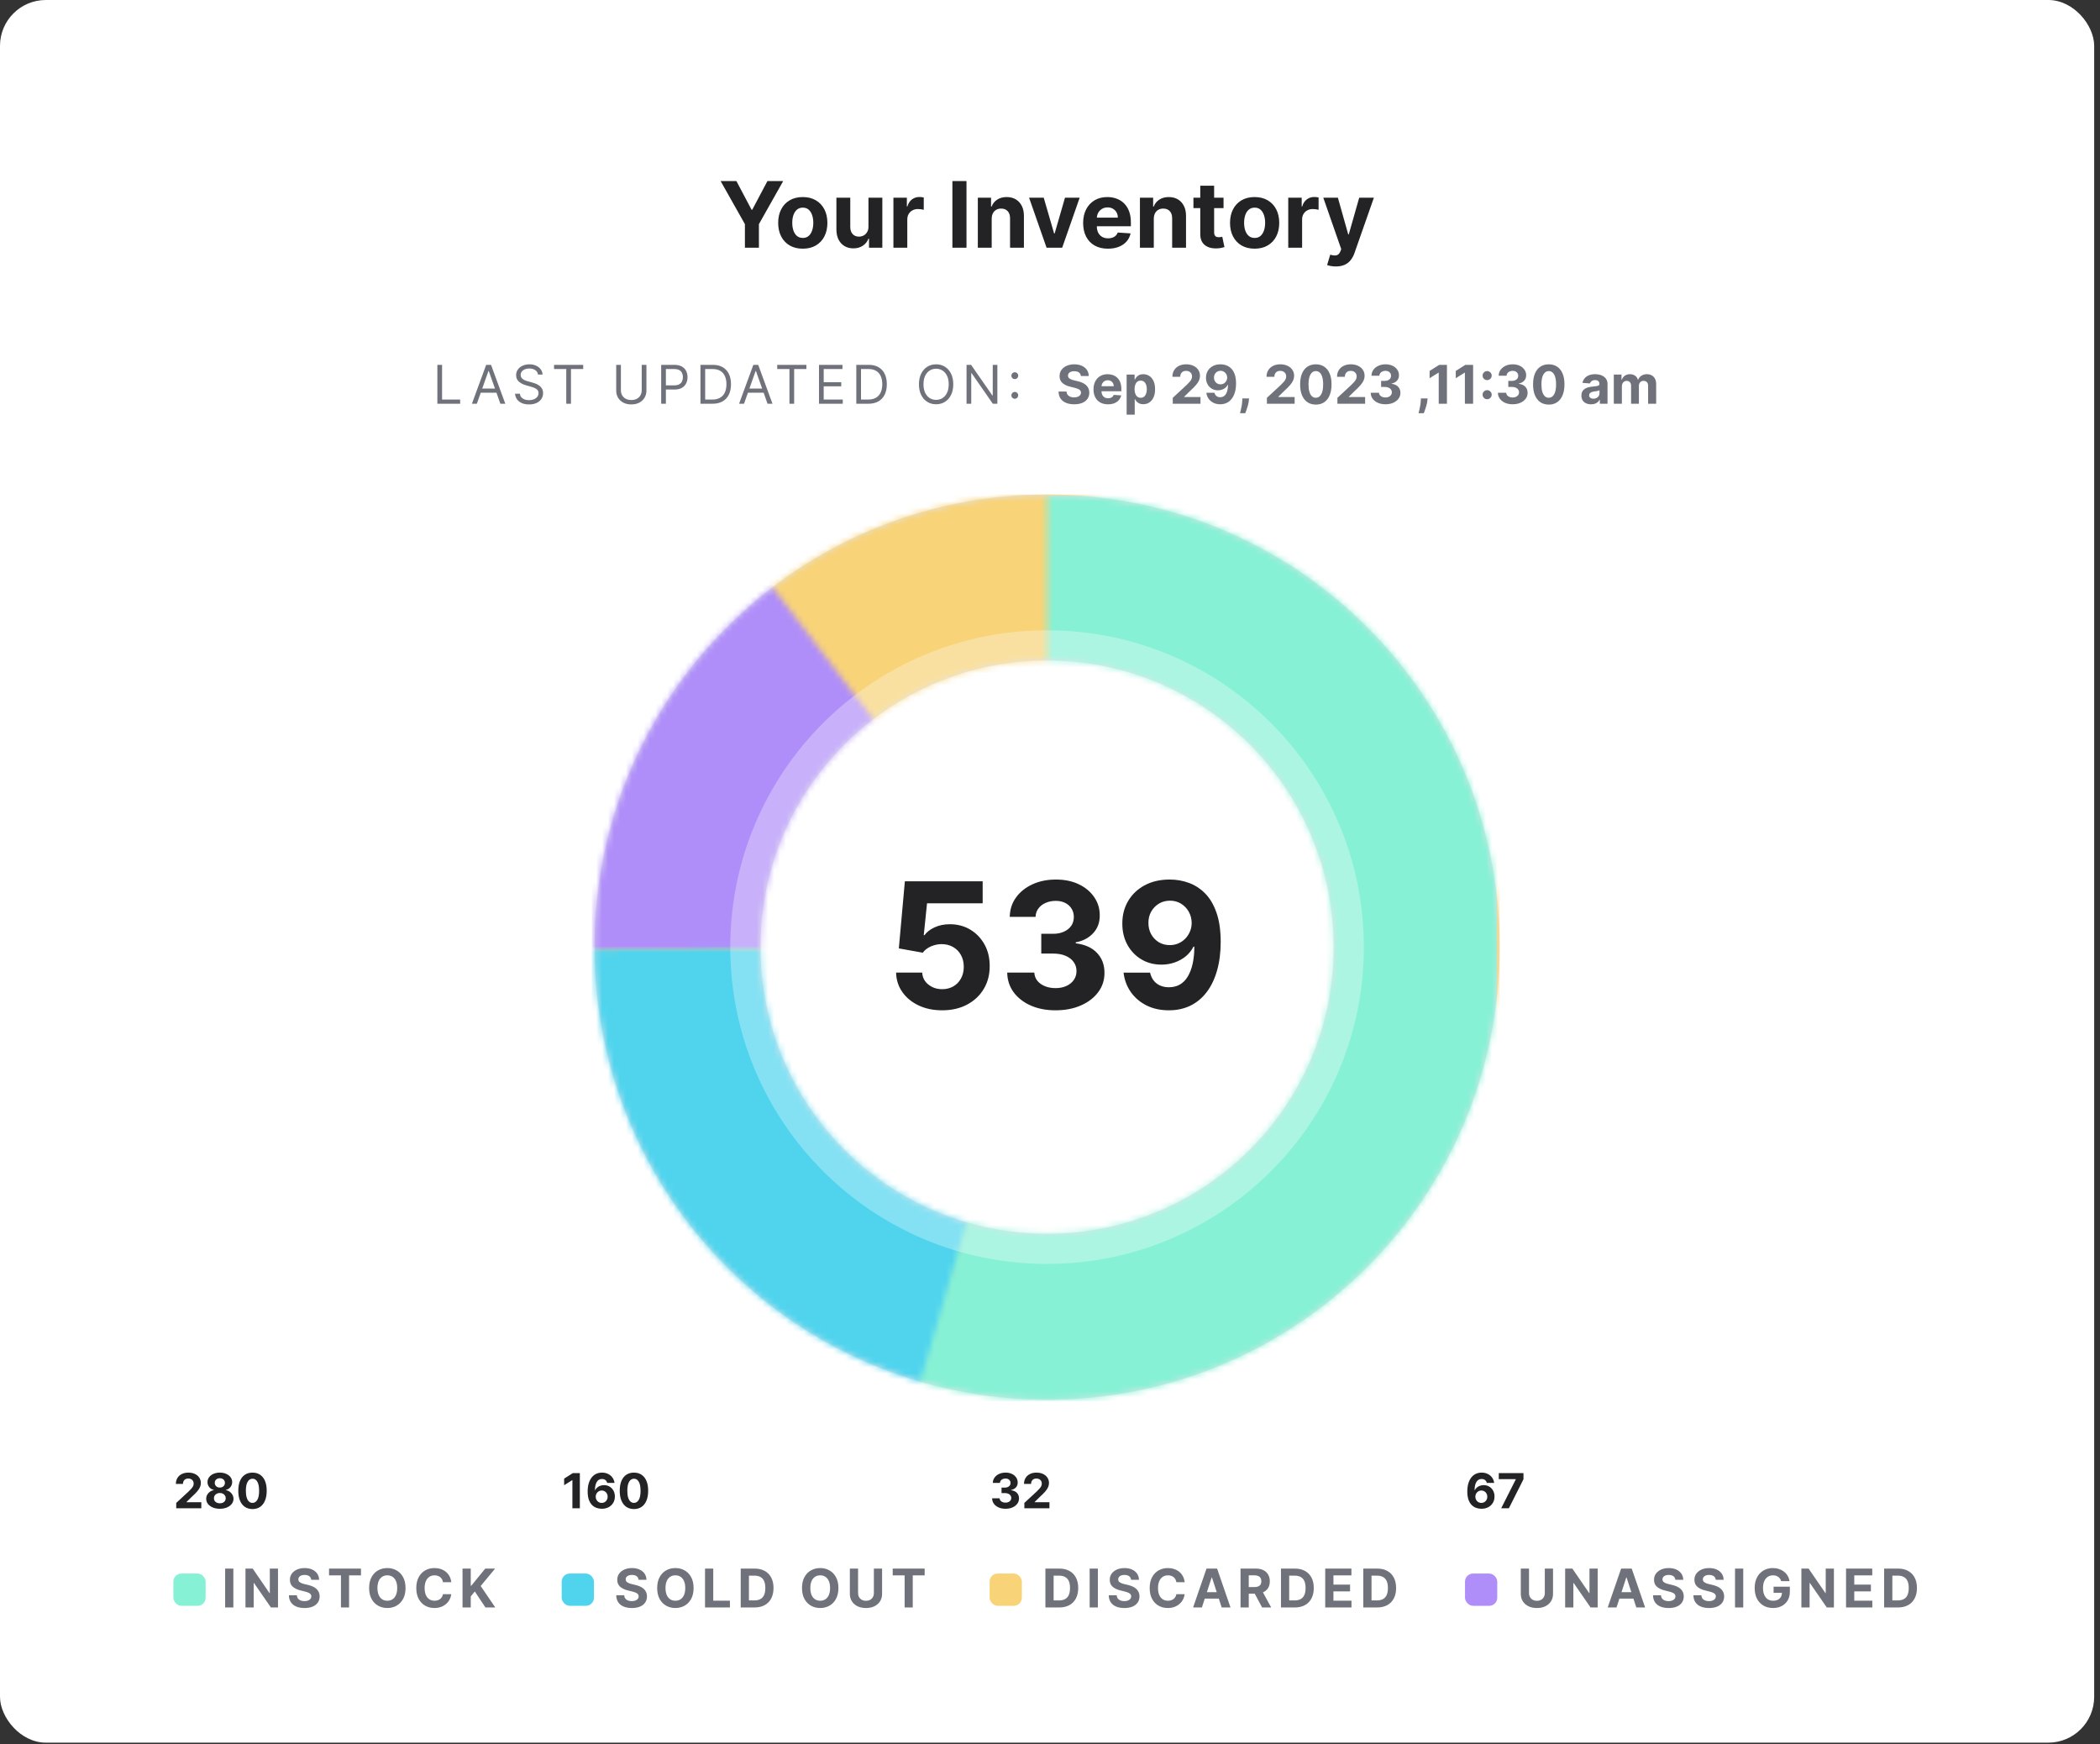 <svg width="354" height="294" viewBox="0 0 354 294" fill="none" xmlns="http://www.w3.org/2000/svg">
<rect x="0" y="0" width="354" height="294" fill="#333333" stroke="none"/>
<rect width="353.019" height="293.734" rx="7.725" fill="white"/>
<path d="M121.473 30.515H124.134L126.696 35.354H126.806L129.368 30.515H132.029L127.931 37.779V41.752H125.571V37.779L121.473 30.515ZM135.326 41.917C134.473 41.917 133.736 41.736 133.114 41.373C132.496 41.008 132.019 40.499 131.682 39.848C131.346 39.193 131.178 38.434 131.178 37.571C131.178 36.7 131.346 35.94 131.682 35.288C132.019 34.634 132.496 34.125 133.114 33.763C133.736 33.397 134.473 33.214 135.326 33.214C136.178 33.214 136.913 33.397 137.531 33.763C138.153 34.125 138.632 34.634 138.969 35.288C139.305 35.94 139.474 36.7 139.474 37.571C139.474 38.434 139.305 39.193 138.969 39.848C138.632 40.499 138.153 41.008 137.531 41.373C136.913 41.736 136.178 41.917 135.326 41.917ZM135.337 40.106C135.724 40.106 136.048 39.996 136.308 39.777C136.568 39.554 136.763 39.25 136.895 38.866C137.03 38.482 137.098 38.045 137.098 37.554C137.098 37.064 137.03 36.627 136.895 36.243C136.763 35.859 136.568 35.556 136.308 35.332C136.048 35.109 135.724 34.998 135.337 34.998C134.945 34.998 134.616 35.109 134.349 35.332C134.086 35.556 133.886 35.859 133.751 36.243C133.619 36.627 133.553 37.064 133.553 37.554C133.553 38.045 133.619 38.482 133.751 38.866C133.886 39.25 134.086 39.554 134.349 39.777C134.616 39.996 134.945 40.106 135.337 40.106ZM146.398 38.164V33.324H148.736V41.752H146.491V40.221H146.404C146.213 40.715 145.897 41.112 145.454 41.412C145.015 41.712 144.48 41.862 143.847 41.862C143.283 41.862 142.788 41.734 142.36 41.478C141.932 41.222 141.597 40.858 141.356 40.386C141.118 39.914 140.997 39.349 140.994 38.69V33.324H143.331V38.273C143.335 38.771 143.468 39.164 143.732 39.453C143.995 39.742 144.348 39.886 144.79 39.886C145.072 39.886 145.336 39.822 145.581 39.694C145.826 39.563 146.023 39.369 146.173 39.113C146.327 38.857 146.402 38.54 146.398 38.164ZM150.605 41.752V33.324H152.871V34.795H152.959C153.113 34.272 153.371 33.877 153.733 33.609C154.095 33.339 154.512 33.203 154.984 33.203C155.101 33.203 155.227 33.211 155.362 33.225C155.498 33.24 155.616 33.26 155.719 33.286V35.36C155.609 35.327 155.457 35.298 155.263 35.272C155.07 35.246 154.892 35.234 154.731 35.234C154.387 35.234 154.08 35.309 153.809 35.459C153.542 35.605 153.33 35.81 153.173 36.073C153.019 36.336 152.943 36.64 152.943 36.984V41.752H150.605ZM162.923 30.515V41.752H160.547V30.515H162.923ZM167.171 36.88V41.752H164.834V33.324H167.062V34.811H167.16C167.347 34.321 167.66 33.933 168.099 33.648C168.537 33.359 169.07 33.214 169.695 33.214C170.28 33.214 170.791 33.343 171.226 33.599C171.661 33.855 172 34.22 172.241 34.696C172.483 35.168 172.603 35.731 172.603 36.386V41.752H170.266V36.803C170.27 36.287 170.138 35.885 169.871 35.596C169.604 35.303 169.236 35.157 168.768 35.157C168.453 35.157 168.175 35.224 167.934 35.36C167.696 35.495 167.51 35.693 167.374 35.952C167.243 36.208 167.175 36.517 167.171 36.88ZM182.001 33.324L179.054 41.752H176.421L173.474 33.324H175.943L177.694 39.354H177.781L179.526 33.324H182.001ZM186.766 41.917C185.899 41.917 185.153 41.741 184.528 41.39C183.906 41.035 183.426 40.534 183.09 39.886C182.753 39.235 182.585 38.465 182.585 37.577C182.585 36.71 182.753 35.949 183.09 35.294C183.426 34.639 183.9 34.129 184.511 33.763C185.126 33.397 185.846 33.214 186.673 33.214C187.229 33.214 187.746 33.304 188.226 33.483C188.708 33.659 189.129 33.924 189.488 34.279C189.85 34.634 190.131 35.08 190.333 35.618C190.534 36.152 190.634 36.777 190.634 37.494V38.136H183.518V36.688H188.434C188.434 36.351 188.361 36.053 188.215 35.793C188.068 35.533 187.865 35.331 187.606 35.184C187.35 35.034 187.051 34.959 186.711 34.959C186.356 34.959 186.042 35.042 185.768 35.206C185.497 35.367 185.285 35.585 185.131 35.859C184.977 36.13 184.899 36.432 184.895 36.764V38.142C184.895 38.559 184.972 38.919 185.126 39.222C185.283 39.526 185.504 39.76 185.789 39.925C186.075 40.089 186.413 40.172 186.805 40.172C187.064 40.172 187.302 40.135 187.518 40.062C187.734 39.989 187.918 39.879 188.072 39.733C188.226 39.587 188.343 39.407 188.423 39.195L190.585 39.338C190.475 39.857 190.25 40.311 189.91 40.699C189.574 41.083 189.138 41.383 188.604 41.598C188.074 41.81 187.461 41.917 186.766 41.917ZM194.497 36.88V41.752H192.16V33.324H194.387V34.811H194.486C194.673 34.321 194.985 33.933 195.424 33.648C195.863 33.359 196.396 33.214 197.021 33.214C197.606 33.214 198.117 33.343 198.552 33.599C198.987 33.855 199.325 34.22 199.567 34.696C199.808 35.168 199.929 35.731 199.929 36.386V41.752H197.592V36.803C197.595 36.287 197.464 35.885 197.197 35.596C196.93 35.303 196.562 35.157 196.094 35.157C195.779 35.157 195.501 35.224 195.26 35.36C195.022 35.495 194.835 35.693 194.7 35.952C194.568 36.208 194.501 36.517 194.497 36.88ZM206.254 33.324V35.08H201.179V33.324H206.254ZM202.331 31.305H204.668V39.162C204.668 39.378 204.701 39.546 204.767 39.667C204.833 39.784 204.924 39.866 205.041 39.914C205.162 39.961 205.301 39.985 205.458 39.985C205.568 39.985 205.678 39.976 205.788 39.958C205.897 39.936 205.981 39.919 206.04 39.908L206.408 41.648C206.291 41.684 206.126 41.726 205.914 41.774C205.702 41.825 205.444 41.856 205.14 41.867C204.577 41.889 204.083 41.814 203.659 41.642C203.238 41.47 202.911 41.203 202.677 40.841C202.442 40.479 202.327 40.022 202.331 39.469V31.305ZM211.494 41.917C210.642 41.917 209.905 41.736 209.283 41.373C208.665 41.008 208.187 40.499 207.851 39.848C207.514 39.193 207.346 38.434 207.346 37.571C207.346 36.7 207.514 35.94 207.851 35.288C208.187 34.634 208.665 34.125 209.283 33.763C209.905 33.397 210.642 33.214 211.494 33.214C212.346 33.214 213.081 33.397 213.7 33.763C214.321 34.125 214.801 34.634 215.137 35.288C215.474 35.94 215.642 36.7 215.642 37.571C215.642 38.434 215.474 39.193 215.137 39.848C214.801 40.499 214.321 41.008 213.7 41.373C213.081 41.736 212.346 41.917 211.494 41.917ZM211.505 40.106C211.893 40.106 212.216 39.996 212.476 39.777C212.736 39.554 212.931 39.25 213.063 38.866C213.198 38.482 213.266 38.045 213.266 37.554C213.266 37.064 213.198 36.627 213.063 36.243C212.931 35.859 212.736 35.556 212.476 35.332C212.216 35.109 211.893 34.998 211.505 34.998C211.114 34.998 210.784 35.109 210.517 35.332C210.254 35.556 210.055 35.859 209.919 36.243C209.788 36.627 209.722 37.064 209.722 37.554C209.722 38.045 209.788 38.482 209.919 38.866C210.055 39.25 210.254 39.554 210.517 39.777C210.784 39.996 211.114 40.106 211.505 40.106ZM217.162 41.752V33.324H219.428V34.795H219.516C219.669 34.272 219.927 33.877 220.289 33.609C220.651 33.339 221.068 33.203 221.54 33.203C221.657 33.203 221.784 33.211 221.919 33.225C222.054 33.24 222.173 33.26 222.276 33.286V35.36C222.166 35.327 222.014 35.298 221.82 35.272C221.626 35.246 221.449 35.234 221.288 35.234C220.944 35.234 220.637 35.309 220.366 35.459C220.099 35.605 219.887 35.81 219.73 36.073C219.576 36.336 219.499 36.64 219.499 36.984V41.752H217.162ZM225.184 44.912C224.887 44.912 224.609 44.889 224.35 44.841C224.094 44.797 223.881 44.74 223.713 44.671L224.24 42.926C224.514 43.01 224.761 43.056 224.981 43.063C225.204 43.071 225.396 43.019 225.557 42.91C225.721 42.8 225.855 42.613 225.957 42.35L226.094 41.993L223.071 33.324H225.529L227.274 39.513H227.362L229.123 33.324H231.598L228.322 42.663C228.165 43.116 227.951 43.511 227.68 43.848C227.413 44.188 227.075 44.45 226.665 44.633C226.255 44.819 225.762 44.912 225.184 44.912Z" fill="#232325"/>
<path d="M73.727 68.053V61.498H74.521V67.349H77.568V68.053H73.727ZM80.381 68.053H79.549L81.956 61.498H82.775L85.182 68.053H84.35L82.391 62.535H82.34L80.381 68.053ZM80.688 65.492H84.043V66.196H80.688V65.492ZM90.689 63.136C90.651 62.812 90.495 62.56 90.222 62.381C89.949 62.202 89.614 62.112 89.217 62.112C88.927 62.112 88.673 62.159 88.455 62.253C88.24 62.347 88.071 62.476 87.949 62.64C87.83 62.805 87.77 62.991 87.77 63.2C87.77 63.376 87.812 63.526 87.895 63.652C87.98 63.776 88.089 63.879 88.221 63.962C88.354 64.043 88.492 64.111 88.637 64.164C88.782 64.215 88.916 64.257 89.037 64.289L89.703 64.468C89.874 64.513 90.064 64.575 90.273 64.654C90.484 64.733 90.686 64.84 90.878 64.977C91.072 65.111 91.232 65.284 91.358 65.495C91.484 65.707 91.547 65.966 91.547 66.273C91.547 66.627 91.454 66.947 91.268 67.233C91.085 67.519 90.816 67.746 90.462 67.915C90.11 68.084 89.682 68.168 89.178 68.168C88.709 68.168 88.302 68.092 87.959 67.941C87.618 67.789 87.349 67.578 87.152 67.307C86.958 67.036 86.848 66.721 86.823 66.363H87.642C87.663 66.61 87.747 66.815 87.892 66.977C88.039 67.137 88.225 67.257 88.449 67.336C88.675 67.413 88.918 67.451 89.178 67.451C89.481 67.451 89.753 67.402 89.995 67.304C90.236 67.204 90.427 67.065 90.567 66.888C90.708 66.709 90.779 66.499 90.779 66.26C90.779 66.043 90.718 65.866 90.596 65.729C90.475 65.593 90.315 65.481 90.116 65.396C89.918 65.311 89.703 65.236 89.473 65.172L88.666 64.942C88.154 64.794 87.749 64.584 87.45 64.311C87.151 64.038 87.002 63.681 87.002 63.239C87.002 62.872 87.101 62.552 87.3 62.279C87.5 62.004 87.769 61.79 88.106 61.639C88.445 61.485 88.824 61.408 89.242 61.408C89.665 61.408 90.04 61.484 90.369 61.635C90.698 61.785 90.958 61.99 91.15 62.25C91.344 62.51 91.447 62.806 91.457 63.136H90.689ZM93.395 62.202V61.498H98.311V62.202H96.25V68.053H95.456V62.202H93.395ZM108.175 61.498H108.969V65.838C108.969 66.286 108.863 66.686 108.652 67.038C108.443 67.388 108.147 67.664 107.766 67.867C107.384 68.068 106.935 68.168 106.421 68.168C105.907 68.168 105.459 68.068 105.077 67.867C104.695 67.664 104.398 67.388 104.187 67.038C103.978 66.686 103.874 66.286 103.874 65.838V61.498H104.667V65.774C104.667 66.094 104.738 66.379 104.879 66.628C105.019 66.876 105.22 67.071 105.48 67.214C105.743 67.355 106.056 67.425 106.421 67.425C106.786 67.425 107.1 67.355 107.362 67.214C107.625 67.071 107.825 66.876 107.964 66.628C108.105 66.379 108.175 66.094 108.175 65.774V61.498ZM111.455 68.053V61.498H113.67C114.184 61.498 114.605 61.591 114.931 61.776C115.26 61.96 115.503 62.208 115.661 62.522C115.819 62.836 115.898 63.186 115.898 63.572C115.898 63.958 115.819 64.309 115.661 64.625C115.505 64.941 115.264 65.192 114.938 65.38C114.611 65.566 114.193 65.659 113.683 65.659H112.096V64.954H113.657C114.01 64.954 114.292 64.894 114.506 64.772C114.719 64.65 114.874 64.486 114.97 64.279C115.068 64.07 115.117 63.834 115.117 63.572C115.117 63.309 115.068 63.075 114.97 62.868C114.874 62.661 114.718 62.498 114.502 62.381C114.287 62.262 114.001 62.202 113.645 62.202H112.249V68.053H111.455ZM120.101 68.053H118.078V61.498H120.19C120.826 61.498 121.37 61.629 121.823 61.892C122.275 62.152 122.622 62.526 122.863 63.015C123.104 63.501 123.225 64.084 123.225 64.763C123.225 65.445 123.103 66.033 122.86 66.526C122.616 67.017 122.262 67.394 121.797 67.659C121.332 67.921 120.766 68.053 120.101 68.053ZM118.872 67.349H120.049C120.591 67.349 121.041 67.244 121.397 67.035C121.753 66.826 122.019 66.528 122.194 66.142C122.369 65.756 122.456 65.296 122.456 64.763C122.456 64.233 122.37 63.778 122.197 63.396C122.024 63.012 121.766 62.717 121.423 62.512C121.079 62.305 120.651 62.202 120.139 62.202H118.872V67.349ZM125.418 68.053H124.586L126.993 61.498H127.812L130.219 68.053H129.387L127.428 62.535H127.377L125.418 68.053ZM125.725 65.492H129.08V66.196H125.725V65.492ZM131.017 62.202V61.498H135.933V62.202H133.872V68.053H133.078V62.202H131.017ZM138.06 68.053V61.498H142.016V62.202H138.853V64.417H141.811V65.121H138.853V67.349H142.067V68.053H138.06ZM146.371 68.053H144.348V61.498H146.46C147.096 61.498 147.64 61.629 148.092 61.892C148.545 62.152 148.892 62.526 149.133 63.015C149.374 63.501 149.494 64.084 149.494 64.763C149.494 65.445 149.373 66.033 149.129 66.526C148.886 67.017 148.532 67.394 148.067 67.659C147.602 67.921 147.036 68.053 146.371 68.053ZM145.141 67.349H146.319C146.861 67.349 147.31 67.244 147.667 67.035C148.023 66.826 148.289 66.528 148.464 66.142C148.639 65.756 148.726 65.296 148.726 64.763C148.726 64.233 148.64 63.778 148.467 63.396C148.294 63.012 148.036 62.717 147.692 62.512C147.349 62.305 146.921 62.202 146.409 62.202H145.141V67.349ZM160.694 64.775C160.694 65.467 160.569 66.064 160.32 66.568C160.07 67.071 159.727 67.46 159.292 67.733C158.857 68.006 158.36 68.142 157.801 68.142C157.242 68.142 156.744 68.006 156.309 67.733C155.874 67.46 155.531 67.071 155.282 66.568C155.032 66.064 154.907 65.467 154.907 64.775C154.907 64.084 155.032 63.486 155.282 62.983C155.531 62.479 155.874 62.091 156.309 61.818C156.744 61.545 157.242 61.408 157.801 61.408C158.36 61.408 158.857 61.545 159.292 61.818C159.727 62.091 160.07 62.479 160.32 62.983C160.569 63.486 160.694 64.084 160.694 64.775ZM159.926 64.775C159.926 64.208 159.831 63.729 159.641 63.338C159.453 62.948 159.198 62.652 158.876 62.452C158.556 62.251 158.198 62.151 157.801 62.151C157.404 62.151 157.044 62.251 156.722 62.452C156.402 62.652 156.147 62.948 155.957 63.338C155.769 63.729 155.675 64.208 155.675 64.775C155.675 65.343 155.769 65.822 155.957 66.212C156.147 66.603 156.402 66.898 156.722 67.099C157.044 67.299 157.404 67.4 157.801 67.4C158.198 67.4 158.556 67.299 158.876 67.099C159.198 66.898 159.453 66.603 159.641 66.212C159.831 65.822 159.926 65.343 159.926 64.775ZM168.128 61.498V68.053H167.36L163.788 62.906H163.724V68.053H162.93V61.498H163.698L167.283 66.657H167.347V61.498H168.128ZM171.066 67.214C170.908 67.214 170.772 67.158 170.659 67.044C170.546 66.931 170.49 66.796 170.49 66.638C170.49 66.48 170.546 66.345 170.659 66.232C170.772 66.118 170.908 66.062 171.066 66.062C171.224 66.062 171.359 66.118 171.472 66.232C171.585 66.345 171.642 66.48 171.642 66.638C171.642 66.743 171.615 66.839 171.562 66.926C171.511 67.014 171.441 67.084 171.354 67.137C171.268 67.189 171.172 67.214 171.066 67.214ZM171.066 63.898C170.908 63.898 170.772 63.842 170.659 63.729C170.546 63.616 170.49 63.48 170.49 63.322C170.49 63.164 170.546 63.029 170.659 62.916C170.772 62.803 170.908 62.746 171.066 62.746C171.224 62.746 171.359 62.803 171.472 62.916C171.585 63.029 171.642 63.164 171.642 63.322C171.642 63.427 171.615 63.523 171.562 63.61C171.511 63.698 171.441 63.768 171.354 63.822C171.268 63.873 171.172 63.898 171.066 63.898Z" fill="#6F727A"/>
<path d="M182.208 63.383C182.182 63.125 182.072 62.924 181.878 62.781C181.684 62.638 181.42 62.567 181.087 62.567C180.861 62.567 180.67 62.599 180.515 62.663C180.359 62.725 180.239 62.811 180.156 62.922C180.075 63.033 180.034 63.159 180.034 63.3C180.03 63.417 180.055 63.52 180.108 63.607C180.164 63.694 180.239 63.77 180.335 63.834C180.431 63.896 180.542 63.951 180.668 63.998C180.794 64.042 180.928 64.081 181.071 64.113L181.66 64.254C181.946 64.318 182.209 64.403 182.448 64.51C182.687 64.616 182.894 64.748 183.069 64.903C183.244 65.059 183.379 65.243 183.475 65.454C183.573 65.665 183.623 65.907 183.626 66.18C183.623 66.582 183.521 66.929 183.318 67.224C183.118 67.516 182.828 67.743 182.448 67.906C182.07 68.066 181.614 68.146 181.081 68.146C180.552 68.146 180.091 68.064 179.698 67.902C179.308 67.74 179.003 67.5 178.783 67.182C178.565 66.862 178.451 66.466 178.441 65.995H179.782C179.797 66.215 179.859 66.398 179.97 66.545C180.084 66.69 180.234 66.8 180.422 66.875C180.612 66.947 180.826 66.984 181.065 66.984C181.3 66.984 181.504 66.95 181.676 66.881C181.851 66.813 181.987 66.718 182.083 66.596C182.179 66.475 182.227 66.335 182.227 66.177C182.227 66.03 182.183 65.906 182.096 65.806C182.01 65.706 181.884 65.62 181.718 65.55C181.554 65.479 181.352 65.415 181.113 65.358L180.399 65.178C179.847 65.044 179.41 64.834 179.09 64.548C178.77 64.262 178.611 63.877 178.613 63.393C178.611 62.996 178.717 62.649 178.93 62.352C179.146 62.056 179.441 61.824 179.817 61.658C180.192 61.491 180.619 61.408 181.097 61.408C181.584 61.408 182.008 61.491 182.371 61.658C182.736 61.824 183.02 62.056 183.222 62.352C183.425 62.649 183.53 62.992 183.536 63.383H182.208ZM186.773 68.149C186.267 68.149 185.832 68.046 185.467 67.841C185.104 67.635 184.824 67.342 184.628 66.965C184.432 66.585 184.334 66.135 184.334 65.617C184.334 65.111 184.432 64.668 184.628 64.286C184.824 63.904 185.101 63.606 185.457 63.393C185.816 63.179 186.236 63.072 186.718 63.072C187.043 63.072 187.344 63.125 187.624 63.229C187.906 63.332 188.151 63.486 188.36 63.693C188.571 63.9 188.736 64.161 188.853 64.474C188.97 64.786 189.029 65.151 189.029 65.569V65.944H184.878V65.099H187.746C187.746 64.902 187.703 64.728 187.618 64.577C187.532 64.425 187.414 64.307 187.262 64.222C187.113 64.134 186.939 64.09 186.741 64.09C186.534 64.09 186.35 64.138 186.19 64.234C186.032 64.328 185.908 64.455 185.819 64.615C185.729 64.773 185.683 64.949 185.681 65.143V65.947C185.681 66.19 185.726 66.4 185.816 66.577C185.907 66.754 186.036 66.891 186.203 66.987C186.369 67.083 186.567 67.131 186.795 67.131C186.947 67.131 187.085 67.11 187.211 67.067C187.337 67.024 187.445 66.96 187.534 66.875C187.624 66.79 187.692 66.685 187.739 66.561L189 66.644C188.936 66.947 188.805 67.212 188.607 67.438C188.41 67.662 188.156 67.837 187.845 67.963C187.535 68.087 187.178 68.149 186.773 68.149ZM189.919 69.896V63.136H191.263V63.962H191.324C191.384 63.83 191.47 63.696 191.583 63.559C191.698 63.42 191.848 63.305 192.031 63.213C192.217 63.12 192.447 63.072 192.723 63.072C193.081 63.072 193.412 63.166 193.715 63.354C194.018 63.54 194.26 63.82 194.441 64.196C194.623 64.569 194.713 65.038 194.713 65.601C194.713 66.149 194.625 66.612 194.448 66.99C194.273 67.366 194.034 67.65 193.731 67.845C193.43 68.037 193.093 68.133 192.719 68.133C192.455 68.133 192.23 68.089 192.044 68.001C191.861 67.914 191.71 67.804 191.593 67.672C191.475 67.537 191.386 67.402 191.324 67.265H191.282V69.896H189.919ZM191.254 65.595C191.254 65.887 191.294 66.142 191.375 66.36C191.456 66.577 191.574 66.747 191.727 66.868C191.881 66.988 192.068 67.048 192.287 67.048C192.509 67.048 192.697 66.987 192.851 66.865C193.004 66.742 193.121 66.571 193.2 66.353C193.281 66.133 193.321 65.881 193.321 65.595C193.321 65.311 193.282 65.061 193.203 64.846C193.124 64.63 193.007 64.462 192.854 64.34C192.7 64.218 192.511 64.157 192.287 64.157C192.065 64.157 191.878 64.216 191.724 64.334C191.573 64.451 191.456 64.617 191.375 64.833C191.294 65.048 191.254 65.302 191.254 65.595ZM197.696 68.053V67.054L200.029 64.894C200.227 64.702 200.394 64.529 200.528 64.375C200.665 64.222 200.768 64.071 200.839 63.924C200.909 63.775 200.944 63.613 200.944 63.441C200.944 63.249 200.901 63.083 200.813 62.944C200.726 62.804 200.606 62.696 200.455 62.621C200.303 62.544 200.131 62.506 199.939 62.506C199.739 62.506 199.564 62.547 199.414 62.628C199.265 62.709 199.15 62.825 199.069 62.977C198.988 63.128 198.947 63.308 198.947 63.517H197.632C197.632 63.089 197.729 62.716 197.923 62.4C198.117 62.085 198.389 61.84 198.739 61.667C199.089 61.495 199.492 61.408 199.949 61.408C200.418 61.408 200.827 61.491 201.175 61.658C201.525 61.822 201.797 62.05 201.991 62.343C202.185 62.635 202.282 62.97 202.282 63.348C202.282 63.595 202.233 63.84 202.135 64.081C202.039 64.322 201.867 64.59 201.62 64.884C201.372 65.176 201.023 65.527 200.573 65.937L199.616 66.875V66.92H202.369V68.053H197.696ZM205.744 61.408C206.082 61.408 206.406 61.465 206.717 61.578C207.031 61.691 207.311 61.871 207.556 62.119C207.804 62.366 207.999 62.695 208.142 63.105C208.287 63.512 208.36 64.012 208.363 64.606C208.363 65.162 208.3 65.66 208.174 66.097C208.05 66.532 207.872 66.903 207.639 67.208C207.407 67.513 207.126 67.746 206.797 67.906C206.469 68.063 206.102 68.142 205.696 68.142C205.259 68.142 204.873 68.058 204.538 67.889C204.203 67.719 203.933 67.487 203.728 67.195C203.525 66.9 203.403 66.57 203.36 66.203H204.727C204.78 66.442 204.892 66.627 205.063 66.76C205.233 66.89 205.445 66.955 205.696 66.955C206.123 66.955 206.448 66.769 206.669 66.398C206.891 66.025 207.003 65.513 207.006 64.865H206.961C206.863 65.057 206.73 65.222 206.564 65.361C206.397 65.498 206.206 65.603 205.991 65.678C205.778 65.752 205.55 65.79 205.309 65.79C204.923 65.79 204.578 65.699 204.275 65.518C203.972 65.336 203.733 65.087 203.558 64.769C203.383 64.451 203.296 64.088 203.296 63.681C203.294 63.241 203.395 62.849 203.6 62.506C203.805 62.163 204.091 61.894 204.458 61.699C204.827 61.503 205.256 61.406 205.744 61.408ZM205.754 62.496C205.539 62.496 205.347 62.548 205.178 62.65C205.012 62.752 204.879 62.89 204.781 63.063C204.685 63.236 204.638 63.429 204.64 63.642C204.64 63.858 204.687 64.052 204.781 64.225C204.877 64.395 205.007 64.532 205.172 64.634C205.338 64.735 205.528 64.785 205.741 64.785C205.901 64.785 206.05 64.755 206.186 64.695C206.323 64.635 206.441 64.553 206.541 64.449C206.644 64.342 206.724 64.219 206.781 64.081C206.839 63.942 206.868 63.795 206.868 63.639C206.866 63.432 206.817 63.242 206.721 63.069C206.625 62.897 206.492 62.758 206.324 62.653C206.155 62.549 205.965 62.496 205.754 62.496ZM210.553 67.157L210.518 67.509C210.491 67.79 210.437 68.071 210.358 68.35C210.281 68.632 210.2 68.887 210.115 69.115C210.032 69.344 209.965 69.523 209.913 69.653H209.03C209.062 69.527 209.106 69.351 209.161 69.125C209.217 68.901 209.269 68.649 209.318 68.37C209.367 68.09 209.398 67.805 209.411 67.515L209.427 67.157H210.553ZM213.565 68.053V67.054L215.899 64.894C216.097 64.702 216.263 64.529 216.398 64.375C216.534 64.222 216.638 64.071 216.708 63.924C216.779 63.775 216.814 63.613 216.814 63.441C216.814 63.249 216.77 63.083 216.683 62.944C216.595 62.804 216.476 62.696 216.324 62.621C216.173 62.544 216.001 62.506 215.809 62.506C215.608 62.506 215.433 62.547 215.284 62.628C215.135 62.709 215.019 62.825 214.938 62.977C214.857 63.128 214.817 63.308 214.817 63.517H213.501C213.501 63.089 213.598 62.716 213.793 62.4C213.987 62.085 214.259 61.84 214.609 61.667C214.959 61.495 215.362 61.408 215.819 61.408C216.288 61.408 216.697 61.491 217.044 61.658C217.394 61.822 217.666 62.05 217.861 62.343C218.055 62.635 218.152 62.97 218.152 63.348C218.152 63.595 218.103 63.84 218.005 64.081C217.909 64.322 217.737 64.59 217.489 64.884C217.242 65.176 216.893 65.527 216.443 65.937L215.486 66.875V66.92H218.238V68.053H213.565ZM221.813 68.197C221.262 68.195 220.788 68.059 220.391 67.79C219.997 67.521 219.693 67.132 219.479 66.622C219.268 66.112 219.163 65.499 219.166 64.782C219.166 64.067 219.271 63.458 219.482 62.954C219.696 62.45 220 62.068 220.395 61.805C220.792 61.541 221.264 61.408 221.813 61.408C222.361 61.408 222.833 61.541 223.227 61.805C223.624 62.07 223.929 62.454 224.143 62.957C224.356 63.459 224.462 64.067 224.46 64.782C224.46 65.501 224.353 66.115 224.139 66.625C223.928 67.135 223.625 67.525 223.23 67.793C222.836 68.062 222.363 68.197 221.813 68.197ZM221.813 67.048C222.188 67.048 222.488 66.859 222.712 66.481C222.936 66.103 223.047 65.537 223.045 64.782C223.045 64.284 222.994 63.87 222.891 63.54C222.791 63.209 222.648 62.961 222.462 62.794C222.279 62.628 222.062 62.544 221.813 62.544C221.439 62.544 221.14 62.731 220.916 63.105C220.692 63.478 220.579 64.037 220.577 64.782C220.577 65.285 220.627 65.706 220.728 66.043C220.83 66.378 220.974 66.629 221.16 66.798C221.345 66.965 221.563 67.048 221.813 67.048ZM225.448 68.053V67.054L227.781 64.894C227.979 64.702 228.146 64.529 228.28 64.375C228.417 64.222 228.52 64.071 228.591 63.924C228.661 63.775 228.696 63.613 228.696 63.441C228.696 63.249 228.653 63.083 228.565 62.944C228.478 62.804 228.358 62.696 228.207 62.621C228.055 62.544 227.883 62.506 227.691 62.506C227.491 62.506 227.316 62.547 227.166 62.628C227.017 62.709 226.902 62.825 226.821 62.977C226.74 63.128 226.699 63.308 226.699 63.517H225.384C225.384 63.089 225.481 62.716 225.675 62.4C225.869 62.085 226.141 61.84 226.491 61.667C226.841 61.495 227.244 61.408 227.701 61.408C228.17 61.408 228.579 61.491 228.927 61.658C229.277 61.822 229.549 62.05 229.743 62.343C229.937 62.635 230.034 62.97 230.034 63.348C230.034 63.595 229.985 63.84 229.887 64.081C229.791 64.322 229.619 64.59 229.372 64.884C229.124 65.176 228.775 65.527 228.325 65.937L227.368 66.875V66.92H230.121V68.053H225.448ZM233.548 68.142C233.07 68.142 232.644 68.06 232.271 67.896C231.899 67.73 231.606 67.501 231.391 67.211C231.177 66.919 231.067 66.582 231.061 66.2H232.456C232.465 66.36 232.517 66.5 232.613 66.622C232.711 66.742 232.841 66.834 233.004 66.9C233.166 66.967 233.348 67 233.551 67C233.762 67 233.949 66.962 234.111 66.888C234.273 66.813 234.4 66.71 234.492 66.577C234.584 66.445 234.63 66.292 234.63 66.12C234.63 65.945 234.581 65.79 234.482 65.655C234.386 65.519 234.248 65.412 234.066 65.335C233.887 65.259 233.674 65.22 233.426 65.22H232.815V64.202H233.426C233.635 64.202 233.82 64.166 233.98 64.094C234.142 64.021 234.268 63.921 234.358 63.793C234.447 63.663 234.492 63.511 234.492 63.338C234.492 63.174 234.452 63.03 234.374 62.906C234.297 62.78 234.188 62.682 234.047 62.612C233.908 62.541 233.746 62.506 233.561 62.506C233.373 62.506 233.201 62.54 233.045 62.608C232.889 62.675 232.765 62.77 232.671 62.893C232.577 63.017 232.527 63.162 232.52 63.329H231.192C231.198 62.951 231.306 62.618 231.515 62.33C231.724 62.042 232.006 61.817 232.36 61.655C232.717 61.49 233.119 61.408 233.567 61.408C234.019 61.408 234.415 61.49 234.754 61.655C235.094 61.819 235.357 62.041 235.545 62.32C235.735 62.598 235.829 62.909 235.827 63.255C235.829 63.622 235.715 63.928 235.484 64.174C235.256 64.419 234.958 64.575 234.591 64.641V64.692C235.073 64.754 235.44 64.921 235.692 65.195C235.946 65.466 236.072 65.805 236.07 66.212C236.072 66.586 235.964 66.918 235.747 67.208C235.531 67.498 235.233 67.726 234.854 67.893C234.474 68.059 234.039 68.142 233.548 68.142ZM240.647 67.157L240.612 67.509C240.584 67.79 240.531 68.071 240.452 68.35C240.375 68.632 240.294 68.887 240.208 69.115C240.125 69.344 240.058 69.523 240.007 69.653H239.123C239.155 69.527 239.199 69.351 239.255 69.125C239.31 68.901 239.362 68.649 239.411 68.37C239.46 68.09 239.491 67.805 239.504 67.515L239.52 67.157H240.647ZM243.914 61.498V68.053H242.528V62.813H242.49L240.988 63.754V62.525L242.611 61.498H243.914ZM248.324 61.498V68.053H246.938V62.813H246.899L245.398 63.754V62.525L247.021 61.498H248.324ZM250.691 67.291C250.48 67.291 250.299 67.216 250.147 67.067C249.998 66.918 249.923 66.736 249.923 66.523C249.923 66.314 249.998 66.135 250.147 65.985C250.299 65.836 250.48 65.761 250.691 65.761C250.896 65.761 251.075 65.836 251.229 65.985C251.383 66.135 251.459 66.314 251.459 66.523C251.459 66.664 251.423 66.793 251.351 66.91C251.28 67.025 251.187 67.118 251.072 67.189C250.957 67.257 250.83 67.291 250.691 67.291ZM250.691 64.074C250.48 64.074 250.299 64 250.147 63.85C249.998 63.701 249.923 63.52 249.923 63.306C249.923 63.097 249.998 62.919 250.147 62.772C250.299 62.622 250.48 62.548 250.691 62.548C250.896 62.548 251.075 62.622 251.229 62.772C251.383 62.919 251.459 63.097 251.459 63.306C251.459 63.449 251.423 63.579 251.351 63.697C251.28 63.812 251.187 63.904 251.072 63.972C250.957 64.04 250.83 64.074 250.691 64.074ZM254.989 68.142C254.511 68.142 254.085 68.06 253.712 67.896C253.341 67.73 253.047 67.501 252.832 67.211C252.618 66.919 252.508 66.582 252.502 66.2H253.898C253.906 66.36 253.958 66.5 254.054 66.622C254.152 66.742 254.283 66.834 254.445 66.9C254.607 66.967 254.789 67 254.992 67C255.203 67 255.39 66.962 255.552 66.888C255.714 66.813 255.841 66.71 255.933 66.577C256.025 66.445 256.071 66.292 256.071 66.12C256.071 65.945 256.022 65.79 255.924 65.655C255.828 65.519 255.689 65.412 255.507 65.335C255.328 65.259 255.115 65.22 254.867 65.22H254.256V64.202H254.867C255.076 64.202 255.261 64.166 255.421 64.094C255.583 64.021 255.709 63.921 255.799 63.793C255.888 63.663 255.933 63.511 255.933 63.338C255.933 63.174 255.894 63.03 255.815 62.906C255.738 62.78 255.629 62.682 255.488 62.612C255.35 62.541 255.187 62.506 255.002 62.506C254.814 62.506 254.642 62.54 254.486 62.608C254.331 62.675 254.206 62.77 254.112 62.893C254.018 63.017 253.968 63.162 253.962 63.329H252.633C252.64 62.951 252.747 62.618 252.957 62.33C253.166 62.042 253.447 61.817 253.801 61.655C254.158 61.49 254.56 61.408 255.008 61.408C255.46 61.408 255.856 61.49 256.196 61.655C256.535 61.819 256.798 62.041 256.986 62.32C257.176 62.598 257.27 62.909 257.268 63.255C257.27 63.622 257.156 63.928 256.925 64.174C256.697 64.419 256.399 64.575 256.032 64.641V64.692C256.515 64.754 256.882 64.921 257.133 65.195C257.387 65.466 257.513 65.805 257.511 66.212C257.513 66.586 257.405 66.918 257.188 67.208C256.972 67.498 256.675 67.726 256.295 67.893C255.915 68.059 255.48 68.142 254.989 68.142ZM261.077 68.197C260.527 68.195 260.053 68.059 259.656 67.79C259.262 67.521 258.957 67.132 258.744 66.622C258.533 66.112 258.428 65.499 258.43 64.782C258.43 64.067 258.536 63.458 258.747 62.954C258.961 62.45 259.265 62.068 259.659 61.805C260.056 61.541 260.529 61.408 261.077 61.408C261.626 61.408 262.097 61.541 262.492 61.805C262.889 62.07 263.194 62.454 263.407 62.957C263.621 63.459 263.726 64.067 263.724 64.782C263.724 65.501 263.618 66.115 263.404 66.625C263.193 67.135 262.89 67.525 262.495 67.793C262.101 68.062 261.628 68.197 261.077 68.197ZM261.077 67.048C261.453 67.048 261.753 66.859 261.977 66.481C262.201 66.103 262.312 65.537 262.31 64.782C262.31 64.284 262.258 63.87 262.156 63.54C262.056 63.209 261.913 62.961 261.727 62.794C261.544 62.628 261.327 62.544 261.077 62.544C260.704 62.544 260.405 62.731 260.181 63.105C259.957 63.478 259.844 64.037 259.842 64.782C259.842 65.285 259.892 65.706 259.992 66.043C260.095 66.378 260.239 66.629 260.424 66.798C260.61 66.965 260.828 67.048 261.077 67.048ZM268.213 68.146C267.9 68.146 267.62 68.091 267.375 67.982C267.129 67.871 266.935 67.708 266.792 67.493C266.651 67.275 266.581 67.004 266.581 66.68C266.581 66.406 266.631 66.177 266.731 65.992C266.832 65.806 266.968 65.656 267.141 65.543C267.314 65.43 267.51 65.345 267.73 65.287C267.952 65.23 268.184 65.189 268.428 65.166C268.714 65.136 268.944 65.108 269.119 65.082C269.294 65.055 269.421 65.014 269.5 64.961C269.579 64.908 269.618 64.829 269.618 64.724V64.705C269.618 64.502 269.554 64.345 269.426 64.234C269.3 64.123 269.121 64.068 268.889 64.068C268.643 64.068 268.448 64.122 268.303 64.231C268.158 64.338 268.062 64.472 268.015 64.634L266.754 64.532C266.818 64.233 266.944 63.975 267.131 63.758C267.319 63.538 267.561 63.369 267.858 63.252C268.157 63.132 268.502 63.072 268.895 63.072C269.168 63.072 269.429 63.105 269.679 63.169C269.931 63.233 270.154 63.332 270.348 63.466C270.544 63.601 270.699 63.773 270.812 63.985C270.925 64.194 270.982 64.445 270.982 64.737V68.053H269.689V67.371H269.65C269.571 67.525 269.466 67.66 269.333 67.778C269.201 67.893 269.042 67.983 268.857 68.049C268.671 68.114 268.456 68.146 268.213 68.146ZM268.604 67.205C268.804 67.205 268.981 67.165 269.135 67.086C269.289 67.005 269.409 66.896 269.497 66.76C269.584 66.623 269.628 66.468 269.628 66.296V65.774C269.585 65.802 269.527 65.827 269.452 65.851C269.379 65.872 269.297 65.892 269.205 65.912C269.114 65.929 269.022 65.945 268.93 65.96C268.838 65.972 268.755 65.984 268.681 65.995C268.52 66.018 268.381 66.055 268.261 66.107C268.142 66.158 268.049 66.227 267.983 66.315C267.917 66.4 267.884 66.507 267.884 66.635C267.884 66.82 267.951 66.962 268.085 67.061C268.222 67.157 268.395 67.205 268.604 67.205ZM272.04 68.053V63.136H273.339V64.004H273.397C273.499 63.716 273.67 63.489 273.909 63.322C274.148 63.156 274.434 63.072 274.767 63.072C275.104 63.072 275.391 63.157 275.628 63.325C275.864 63.492 276.022 63.718 276.101 64.004H276.152C276.253 63.722 276.434 63.497 276.697 63.329C276.961 63.158 277.274 63.072 277.634 63.072C278.093 63.072 278.465 63.219 278.751 63.511C279.039 63.801 279.183 64.213 279.183 64.746V68.053H277.823V65.015C277.823 64.742 277.751 64.537 277.606 64.401C277.46 64.264 277.279 64.196 277.061 64.196C276.814 64.196 276.621 64.275 276.482 64.433C276.343 64.589 276.274 64.794 276.274 65.05V68.053H274.952V64.987C274.952 64.745 274.883 64.553 274.744 64.41C274.608 64.267 274.427 64.196 274.203 64.196C274.052 64.196 273.915 64.234 273.794 64.311C273.674 64.386 273.579 64.492 273.509 64.628C273.438 64.763 273.403 64.92 273.403 65.102V68.053H272.04Z" fill="#6F727A"/>
<path fill-rule="evenodd" clip-rule="evenodd" d="M252.797 159.642C252.797 201.776 218.641 235.931 176.508 235.931C134.374 235.931 100.219 201.776 100.219 159.642C100.219 117.509 134.374 83.353 176.508 83.353C218.641 83.353 252.797 117.509 252.797 159.642ZM224.824 159.642C224.824 186.326 203.192 207.958 176.507 207.958C149.823 207.958 128.191 186.326 128.191 159.642C128.191 132.958 149.823 111.326 176.507 111.326C203.192 111.326 224.824 132.958 224.824 159.642Z" fill="#E1E4E8"/>
<mask id="mask0_1603_12362" style="mask-type:luminance" maskUnits="userSpaceOnUse" x="100" y="83" width="153" height="153">
<path fill-rule="evenodd" clip-rule="evenodd" d="M252.797 159.642C252.797 201.776 218.641 235.931 176.508 235.931C134.374 235.931 100.219 201.776 100.219 159.642C100.219 117.509 134.374 83.353 176.508 83.353C218.641 83.353 252.797 117.509 252.797 159.642ZM224.824 159.642C224.824 186.326 203.192 207.958 176.507 207.958C149.823 207.958 128.191 186.326 128.191 159.642C128.191 132.958 149.823 111.326 176.507 111.326C203.192 111.326 224.824 132.958 224.824 159.642Z" fill="white"/>
</mask>
<g mask="url(#mask0_1603_12362)">
<rect x="100.219" y="83.353" width="152.578" height="152.578" fill="#F8D378"/>
<mask id="mask1_1603_12362" style="mask-type:luminance" maskUnits="userSpaceOnUse" x="92" y="91" width="85" height="70">
<path fill-rule="evenodd" clip-rule="evenodd" d="M92.898 160.305L105.242 112.37L124.249 91.158L176.5 159.642L92.898 160.305Z" fill="white"/>
</mask>
<g mask="url(#mask1_1603_12362)">
<rect x="99.758" y="83.107" width="152.578" height="152.578" fill="#B08EFA"/>
</g>
<mask id="mask2_1603_12362" style="mask-type:luminance" maskUnits="userSpaceOnUse" x="89" y="159" width="88" height="85">
<path fill-rule="evenodd" clip-rule="evenodd" d="M153.653 243.185L105.246 219.035L89.113 160.114L176.503 159.643L153.653 243.185Z" fill="white"/>
</mask>
<g mask="url(#mask2_1603_12362)">
<rect x="99.738" y="82.861" width="152.578" height="152.578" fill="#50D4EE"/>
</g>
<mask id="mask3_1603_12362" style="mask-type:luminance" maskUnits="userSpaceOnUse" x="150" y="71" width="114" height="179">
<path fill-rule="evenodd" clip-rule="evenodd" d="M176.546 71.769L176.504 159.643L150.117 249.903C150.117 249.903 235.082 232.979 254.642 202.751C274.201 172.522 254.642 91.519 254.642 91.519L176.546 71.769Z" fill="white"/>
</mask>
<g mask="url(#mask3_1603_12362)">
<rect x="99.731" y="83.582" width="152.578" height="152.578" fill="#87F1D5"/>
</g>
<path opacity="0.3" fill-rule="evenodd" clip-rule="evenodd" d="M176.504 213.045C205.997 213.045 229.906 189.136 229.906 159.642C229.906 130.149 205.997 106.24 176.504 106.24C147.011 106.24 123.102 130.149 123.102 159.642C123.102 189.136 147.011 213.045 176.504 213.045Z" fill="white"/>
<path d="M166.398 169.036C165.622 169.036 164.931 168.894 164.324 168.608C163.72 168.323 163.241 167.93 162.886 167.429C162.531 166.928 162.347 166.353 162.332 165.706H164.637C164.662 166.141 164.845 166.494 165.185 166.765C165.525 167.036 165.93 167.171 166.398 167.171C166.771 167.171 167.1 167.089 167.386 166.924C167.674 166.756 167.899 166.523 168.06 166.227C168.225 165.927 168.307 165.583 168.307 165.196C168.307 164.801 168.223 164.453 168.055 164.153C167.89 163.853 167.662 163.619 167.369 163.451C167.076 163.283 166.742 163.197 166.365 163.193C166.036 163.193 165.716 163.261 165.405 163.396C165.097 163.531 164.858 163.716 164.686 163.95L162.574 163.572L163.106 157.646H169.975V159.588H165.065L164.774 162.403H164.84C165.037 162.125 165.335 161.894 165.734 161.712C166.133 161.529 166.579 161.437 167.073 161.437C167.749 161.437 168.353 161.596 168.883 161.915C169.414 162.233 169.833 162.67 170.14 163.226C170.447 163.778 170.599 164.415 170.595 165.135C170.599 165.892 170.423 166.566 170.069 167.154C169.717 167.74 169.225 168.201 168.593 168.537C167.963 168.87 167.232 169.036 166.398 169.036ZM176.406 169.036C175.586 169.036 174.857 168.896 174.217 168.614C173.58 168.329 173.077 167.937 172.708 167.44C172.342 166.939 172.154 166.361 172.143 165.706H174.535C174.549 165.98 174.639 166.222 174.804 166.43C174.972 166.635 175.195 166.794 175.473 166.908C175.751 167.021 176.064 167.078 176.411 167.078C176.773 167.078 177.094 167.014 177.372 166.886C177.65 166.758 177.867 166.58 178.024 166.353C178.182 166.127 178.26 165.865 178.26 165.569C178.26 165.269 178.176 165.004 178.008 164.773C177.843 164.539 177.606 164.356 177.295 164.224C176.987 164.093 176.622 164.027 176.197 164.027H175.149V162.282H176.197C176.556 162.282 176.872 162.22 177.147 162.096C177.425 161.971 177.64 161.799 177.794 161.58C177.948 161.357 178.024 161.097 178.024 160.801C178.024 160.519 177.957 160.272 177.821 160.06C177.69 159.844 177.503 159.676 177.262 159.555C177.024 159.434 176.746 159.374 176.428 159.374C176.106 159.374 175.811 159.433 175.544 159.55C175.277 159.663 175.063 159.826 174.902 160.038C174.742 160.25 174.656 160.499 174.645 160.784H172.368C172.379 160.137 172.563 159.566 172.922 159.072C173.28 158.579 173.763 158.193 174.37 157.915C174.981 157.633 175.671 157.492 176.439 157.492C177.214 157.492 177.893 157.633 178.474 157.915C179.056 158.196 179.508 158.577 179.83 159.056C180.155 159.531 180.316 160.065 180.312 160.658C180.316 161.287 180.12 161.812 179.725 162.233C179.334 162.653 178.824 162.92 178.195 163.034V163.122C179.021 163.228 179.65 163.515 180.082 163.983C180.517 164.448 180.733 165.029 180.729 165.728C180.733 166.368 180.548 166.937 180.175 167.434C179.806 167.932 179.296 168.323 178.644 168.608C177.993 168.894 177.247 169.036 176.406 169.036ZM186.503 157.492C187.081 157.492 187.637 157.589 188.171 157.783C188.709 157.977 189.188 158.286 189.609 158.71C190.033 159.135 190.368 159.698 190.613 160.4C190.861 161.099 190.988 161.957 190.991 162.973C190.991 163.928 190.883 164.78 190.668 165.53C190.455 166.277 190.15 166.911 189.751 167.434C189.353 167.957 188.871 168.356 188.308 168.63C187.745 168.901 187.116 169.036 186.421 169.036C185.671 169.036 185.009 168.892 184.434 168.603C183.86 168.31 183.397 167.913 183.046 167.412C182.699 166.908 182.488 166.341 182.415 165.711H184.758C184.85 166.121 185.042 166.439 185.334 166.666C185.627 166.889 185.989 167.001 186.421 167.001C187.152 167.001 187.708 166.683 188.089 166.046C188.469 165.406 188.661 164.53 188.665 163.418H188.588C188.42 163.747 188.193 164.031 187.908 164.268C187.622 164.502 187.295 164.684 186.925 164.812C186.56 164.94 186.17 165.004 185.757 165.004C185.095 165.004 184.504 164.848 183.985 164.537C183.465 164.226 183.055 163.798 182.755 163.253C182.456 162.708 182.306 162.086 182.306 161.388C182.302 160.634 182.476 159.963 182.827 159.374C183.178 158.785 183.668 158.324 184.297 157.991C184.93 157.655 185.665 157.488 186.503 157.492ZM186.519 159.358C186.15 159.358 185.821 159.445 185.532 159.621C185.247 159.797 185.02 160.033 184.851 160.329C184.687 160.625 184.606 160.956 184.61 161.322C184.61 161.691 184.691 162.024 184.851 162.321C185.016 162.613 185.239 162.847 185.521 163.023C185.806 163.195 186.132 163.281 186.498 163.281C186.772 163.281 187.026 163.23 187.26 163.127C187.494 163.025 187.697 162.884 187.869 162.705C188.045 162.522 188.182 162.311 188.281 162.074C188.38 161.836 188.429 161.583 188.429 161.316C188.425 160.962 188.341 160.636 188.176 160.34C188.012 160.044 187.785 159.806 187.496 159.627C187.207 159.447 186.882 159.358 186.519 159.358Z" fill="#1C1C1C"/>
</g>
<path d="M29.707 254.23V253.327L31.819 251.372C31.999 251.198 32.149 251.041 32.271 250.902C32.394 250.763 32.488 250.627 32.552 250.494C32.615 250.359 32.647 250.213 32.647 250.057C32.647 249.883 32.608 249.733 32.529 249.608C32.449 249.48 32.341 249.383 32.204 249.315C32.067 249.246 31.912 249.211 31.738 249.211C31.556 249.211 31.398 249.247 31.263 249.321C31.128 249.394 31.023 249.499 30.95 249.637C30.877 249.774 30.84 249.937 30.84 250.126H29.649C29.649 249.738 29.737 249.401 29.913 249.115C30.089 248.829 30.335 248.608 30.652 248.452C30.968 248.295 31.333 248.217 31.747 248.217C32.171 248.217 32.541 248.293 32.856 248.443C33.173 248.592 33.419 248.798 33.594 249.063C33.77 249.328 33.858 249.631 33.858 249.973C33.858 250.197 33.814 250.418 33.725 250.636C33.638 250.854 33.483 251.096 33.258 251.363C33.035 251.627 32.719 251.945 32.311 252.316L31.445 253.165V253.205H33.936V254.23H29.707ZM37.058 254.312C36.612 254.312 36.215 254.239 35.868 254.094C35.522 253.948 35.251 253.748 35.054 253.495C34.857 253.242 34.758 252.955 34.758 252.634C34.758 252.387 34.814 252.16 34.926 251.954C35.04 251.745 35.195 251.572 35.39 251.435C35.585 251.296 35.803 251.207 36.044 251.169V251.128C35.728 251.065 35.471 250.911 35.274 250.668C35.077 250.422 34.978 250.138 34.978 249.813C34.978 249.506 35.068 249.233 35.248 248.994C35.427 248.752 35.673 248.563 35.986 248.426C36.301 248.287 36.658 248.217 37.058 248.217C37.458 248.217 37.814 248.287 38.127 248.426C38.442 248.565 38.689 248.755 38.868 248.996C39.048 249.236 39.139 249.508 39.141 249.813C39.139 250.14 39.038 250.424 38.84 250.668C38.641 250.911 38.386 251.065 38.075 251.128V251.169C38.312 251.207 38.528 251.296 38.721 251.435C38.916 251.572 39.07 251.745 39.184 251.954C39.3 252.16 39.359 252.387 39.361 252.634C39.359 252.955 39.26 253.242 39.062 253.495C38.865 253.748 38.593 253.948 38.246 254.094C37.9 254.239 37.504 254.312 37.058 254.312ZM37.058 253.39C37.257 253.39 37.431 253.355 37.58 253.283C37.728 253.21 37.844 253.11 37.927 252.982C38.012 252.853 38.054 252.704 38.054 252.536C38.054 252.364 38.011 252.213 37.924 252.081C37.837 251.948 37.719 251.844 37.571 251.768C37.422 251.691 37.251 251.653 37.058 251.653C36.867 251.653 36.696 251.691 36.545 251.768C36.395 251.844 36.276 251.948 36.189 252.081C36.104 252.213 36.062 252.364 36.062 252.536C36.062 252.704 36.103 252.853 36.186 252.982C36.269 253.11 36.386 253.21 36.537 253.283C36.687 253.355 36.861 253.39 37.058 253.39ZM37.058 250.74C37.224 250.74 37.372 250.706 37.501 250.639C37.631 250.571 37.732 250.478 37.805 250.358C37.879 250.238 37.916 250.1 37.916 249.944C37.916 249.789 37.879 249.654 37.805 249.538C37.732 249.42 37.632 249.329 37.504 249.263C37.377 249.195 37.228 249.162 37.058 249.162C36.89 249.162 36.741 249.195 36.612 249.263C36.483 249.329 36.381 249.42 36.308 249.538C36.236 249.654 36.201 249.789 36.201 249.944C36.201 250.1 36.237 250.238 36.311 250.358C36.384 250.478 36.486 250.571 36.615 250.639C36.744 250.706 36.892 250.74 37.058 250.74ZM42.564 254.361C42.066 254.359 41.637 254.236 41.278 253.993C40.92 253.75 40.645 253.397 40.452 252.936C40.261 252.474 40.166 251.919 40.168 251.27C40.168 250.623 40.264 250.072 40.455 249.616C40.648 249.161 40.923 248.814 41.281 248.576C41.64 248.337 42.067 248.217 42.564 248.217C43.06 248.217 43.487 248.337 43.844 248.576C44.203 248.816 44.479 249.163 44.672 249.619C44.865 250.073 44.961 250.623 44.959 251.27C44.959 251.921 44.863 252.477 44.669 252.939C44.478 253.4 44.204 253.753 43.847 253.996C43.49 254.239 43.062 254.361 42.564 254.361ZM42.564 253.321C42.904 253.321 43.175 253.15 43.378 252.808C43.58 252.466 43.681 251.954 43.679 251.27C43.679 250.82 43.633 250.446 43.54 250.146C43.449 249.847 43.32 249.622 43.152 249.471C42.986 249.321 42.79 249.246 42.564 249.246C42.226 249.246 41.955 249.414 41.753 249.752C41.55 250.09 41.447 250.596 41.446 251.27C41.446 251.726 41.491 252.106 41.582 252.411C41.674 252.715 41.805 252.942 41.973 253.095C42.141 253.246 42.338 253.321 42.564 253.321Z" fill="#232325"/>
<rect x="29.227" y="265.23" width="5.438" height="5.438" rx="1.359" fill="#87F1D5"/>
<path d="M39.338 264.394V270.949H37.953V264.394H39.338ZM46.863 264.394V270.949H45.666L42.814 266.824H42.766V270.949H41.38V264.394H42.596L45.426 268.517H45.483V264.394H46.863ZM52.465 266.279C52.439 266.021 52.329 265.821 52.135 265.678C51.941 265.535 51.678 265.463 51.345 265.463C51.118 265.463 50.928 265.495 50.772 265.559C50.616 265.621 50.496 265.708 50.413 265.819C50.332 265.93 50.292 266.055 50.292 266.196C50.287 266.314 50.312 266.416 50.365 266.504C50.421 266.591 50.496 266.667 50.593 266.731C50.689 266.793 50.8 266.847 50.925 266.894C51.051 266.939 51.186 266.977 51.329 267.009L51.918 267.15C52.203 267.214 52.466 267.299 52.705 267.406C52.944 267.513 53.151 267.644 53.326 267.8C53.501 267.956 53.636 268.139 53.732 268.35C53.831 268.562 53.881 268.804 53.883 269.077C53.881 269.478 53.778 269.826 53.576 270.12C53.375 270.413 53.085 270.64 52.705 270.802C52.327 270.962 51.872 271.042 51.338 271.042C50.809 271.042 50.348 270.961 49.956 270.799C49.565 270.637 49.26 270.397 49.04 270.079C48.823 269.759 48.708 269.363 48.698 268.891H50.039C50.054 269.111 50.117 269.294 50.228 269.442C50.341 269.587 50.491 269.697 50.679 269.771C50.869 269.844 51.083 269.88 51.322 269.88C51.557 269.88 51.761 269.846 51.934 269.778C52.109 269.709 52.244 269.615 52.34 269.493C52.436 269.371 52.484 269.232 52.484 269.074C52.484 268.926 52.44 268.803 52.353 268.702C52.268 268.602 52.142 268.517 51.975 268.446C51.811 268.376 51.609 268.312 51.37 268.254L50.657 268.075C50.104 267.941 49.668 267.73 49.347 267.445C49.027 267.159 48.868 266.773 48.871 266.289C48.868 265.892 48.974 265.545 49.188 265.249C49.403 264.952 49.699 264.721 50.074 264.554C50.45 264.388 50.876 264.305 51.354 264.305C51.841 264.305 52.265 264.388 52.628 264.554C52.993 264.721 53.277 264.952 53.48 265.249C53.682 265.545 53.787 265.889 53.793 266.279H52.465ZM55.467 265.537V264.394H60.85V265.537H58.843V270.949H57.474V265.537H55.467ZM68.362 267.672C68.362 268.387 68.227 268.995 67.956 269.496C67.687 269.998 67.32 270.381 66.855 270.645C66.392 270.908 65.871 271.039 65.293 271.039C64.71 271.039 64.188 270.907 63.725 270.642C63.262 270.377 62.896 269.994 62.627 269.493C62.358 268.991 62.224 268.384 62.224 267.672C62.224 266.957 62.358 266.349 62.627 265.847C62.896 265.346 63.262 264.964 63.725 264.702C64.188 264.437 64.71 264.305 65.293 264.305C65.871 264.305 66.392 264.437 66.855 264.702C67.32 264.964 67.687 265.346 67.956 265.847C68.227 266.349 68.362 266.957 68.362 267.672ZM66.957 267.672C66.957 267.209 66.888 266.818 66.749 266.5C66.613 266.182 66.42 265.941 66.17 265.777C65.92 265.613 65.628 265.531 65.293 265.531C64.958 265.531 64.666 265.613 64.416 265.777C64.166 265.941 63.972 266.182 63.834 266.5C63.697 266.818 63.629 267.209 63.629 267.672C63.629 268.135 63.697 268.525 63.834 268.843C63.972 269.161 64.166 269.402 64.416 269.567C64.666 269.731 64.958 269.813 65.293 269.813C65.628 269.813 65.92 269.731 66.17 269.567C66.42 269.402 66.613 269.161 66.749 268.843C66.888 268.525 66.957 268.135 66.957 267.672ZM76.074 266.689H74.672C74.646 266.508 74.594 266.347 74.515 266.206C74.436 266.063 74.335 265.941 74.211 265.841C74.087 265.741 73.944 265.664 73.782 265.611C73.622 265.557 73.448 265.531 73.26 265.531C72.921 265.531 72.626 265.615 72.374 265.783C72.122 265.95 71.927 266.193 71.788 266.513C71.65 266.831 71.58 267.217 71.58 267.672C71.58 268.139 71.65 268.532 71.788 268.85C71.929 269.168 72.125 269.408 72.377 269.57C72.629 269.732 72.92 269.813 73.251 269.813C73.437 269.813 73.608 269.788 73.766 269.739C73.926 269.69 74.068 269.619 74.192 269.525C74.316 269.429 74.418 269.313 74.499 269.176C74.582 269.039 74.64 268.884 74.672 268.709L76.074 268.715C76.038 269.016 75.947 269.306 75.802 269.586C75.659 269.863 75.466 270.112 75.222 270.331C74.981 270.549 74.693 270.722 74.358 270.85C74.025 270.976 73.649 271.039 73.228 271.039C72.644 271.039 72.121 270.907 71.66 270.642C71.201 270.377 70.839 269.994 70.572 269.493C70.307 268.991 70.175 268.384 70.175 267.672C70.175 266.957 70.309 266.349 70.578 265.847C70.847 265.346 71.212 264.964 71.673 264.702C72.134 264.437 72.652 264.305 73.228 264.305C73.608 264.305 73.96 264.358 74.285 264.465C74.611 264.571 74.9 264.727 75.152 264.932C75.404 265.135 75.609 265.383 75.767 265.678C75.927 265.972 76.029 266.309 76.074 266.689ZM77.969 270.949V264.394H79.355V267.284H79.441L81.8 264.394H83.461L81.029 267.329L83.49 270.949H81.832L80.037 268.254L79.355 269.086V270.949H77.969Z" fill="#6F727A"/>
<path d="M97.745 248.298V254.23H96.491V249.489H96.456L95.098 250.34V249.228L96.566 248.298H97.745ZM101.432 254.312C101.127 254.31 100.832 254.258 100.548 254.158C100.266 254.058 100.013 253.894 99.79 253.669C99.566 253.443 99.388 253.143 99.257 252.771C99.127 252.398 99.062 251.94 99.062 251.398C99.064 250.899 99.121 250.454 99.233 250.062C99.347 249.668 99.51 249.334 99.72 249.06C99.932 248.786 100.186 248.577 100.482 248.434C100.777 248.29 101.108 248.217 101.475 248.217C101.871 248.217 102.221 248.294 102.524 248.449C102.827 248.602 103.07 248.809 103.254 249.072C103.439 249.334 103.551 249.629 103.59 249.955H102.353C102.305 249.749 102.203 249.586 102.049 249.469C101.894 249.351 101.703 249.292 101.475 249.292C101.089 249.292 100.796 249.46 100.595 249.796C100.396 250.132 100.294 250.589 100.291 251.166H100.331C100.42 250.99 100.54 250.841 100.69 250.717C100.843 250.591 101.016 250.496 101.209 250.43C101.404 250.363 101.609 250.329 101.826 250.329C102.177 250.329 102.49 250.412 102.764 250.578C103.038 250.742 103.255 250.968 103.413 251.256C103.571 251.543 103.651 251.873 103.651 252.243C103.651 252.645 103.557 253.002 103.37 253.315C103.184 253.628 102.924 253.873 102.59 254.051C102.258 254.227 101.872 254.314 101.432 254.312ZM101.426 253.327C101.619 253.327 101.792 253.28 101.944 253.188C102.097 253.095 102.217 252.97 102.304 252.811C102.391 252.653 102.434 252.475 102.434 252.278C102.434 252.081 102.391 251.905 102.304 251.748C102.219 251.592 102.101 251.467 101.95 251.374C101.8 251.282 101.628 251.235 101.435 251.235C101.29 251.235 101.156 251.262 101.032 251.317C100.91 251.371 100.803 251.446 100.711 251.542C100.62 251.639 100.548 251.751 100.496 251.878C100.444 252.004 100.418 252.138 100.418 252.281C100.418 252.472 100.461 252.647 100.548 252.805C100.637 252.964 100.757 253.09 100.908 253.185C101.06 253.279 101.233 253.327 101.426 253.327ZM106.866 254.361C106.368 254.359 105.939 254.236 105.58 253.993C105.222 253.75 104.947 253.397 104.754 252.936C104.563 252.474 104.468 251.919 104.47 251.27C104.47 250.623 104.566 250.072 104.757 249.616C104.95 249.161 105.225 248.814 105.583 248.576C105.942 248.337 106.369 248.217 106.866 248.217C107.362 248.217 107.789 248.337 108.146 248.576C108.505 248.816 108.781 249.163 108.974 249.619C109.168 250.073 109.263 250.623 109.261 251.27C109.261 251.921 109.165 252.477 108.972 252.939C108.78 253.4 108.506 253.753 108.149 253.996C107.792 254.239 107.364 254.361 106.866 254.361ZM106.866 253.321C107.206 253.321 107.477 253.15 107.68 252.808C107.882 252.466 107.983 251.954 107.981 251.27C107.981 250.82 107.935 250.446 107.842 250.146C107.751 249.847 107.622 249.622 107.454 249.471C107.288 249.321 107.092 249.246 106.866 249.246C106.528 249.246 106.257 249.414 106.055 249.752C105.852 250.09 105.75 250.596 105.748 251.27C105.748 251.726 105.793 252.106 105.884 252.411C105.976 252.715 106.107 252.942 106.275 253.095C106.443 253.246 106.64 253.321 106.866 253.321Z" fill="#232325"/>
<rect x="94.684" y="265.23" width="5.438" height="5.438" rx="1.359" fill="#50D4EE"/>
<path d="M107.645 266.279C107.62 266.021 107.51 265.821 107.316 265.678C107.121 265.535 106.858 265.463 106.525 265.463C106.299 265.463 106.108 265.495 105.952 265.559C105.796 265.621 105.677 265.708 105.594 265.819C105.512 265.93 105.472 266.055 105.472 266.196C105.468 266.314 105.492 266.416 105.546 266.504C105.601 266.591 105.677 266.667 105.773 266.731C105.869 266.793 105.98 266.847 106.106 266.894C106.232 266.939 106.366 266.977 106.509 267.009L107.098 267.15C107.384 267.214 107.646 267.299 107.885 267.406C108.124 267.513 108.331 267.644 108.506 267.8C108.681 267.956 108.817 268.139 108.913 268.35C109.011 268.562 109.061 268.804 109.063 269.077C109.061 269.478 108.959 269.826 108.756 270.12C108.555 270.413 108.265 270.64 107.885 270.802C107.508 270.962 107.052 271.042 106.519 271.042C105.989 271.042 105.528 270.961 105.136 270.799C104.745 270.637 104.44 270.397 104.22 270.079C104.003 269.759 103.889 269.363 103.878 268.891H105.219C105.234 269.111 105.297 269.294 105.408 269.442C105.521 269.587 105.671 269.697 105.859 269.771C106.049 269.844 106.264 269.88 106.503 269.88C106.737 269.88 106.941 269.846 107.114 269.778C107.289 269.709 107.424 269.615 107.52 269.493C107.616 269.371 107.664 269.232 107.664 269.074C107.664 268.926 107.621 268.803 107.533 268.702C107.448 268.602 107.322 268.517 107.155 268.446C106.991 268.376 106.79 268.312 106.551 268.254L105.837 268.075C105.284 267.941 104.848 267.73 104.528 267.445C104.208 267.159 104.049 266.773 104.051 266.289C104.049 265.892 104.154 265.545 104.368 265.249C104.583 264.952 104.879 264.721 105.254 264.554C105.63 264.388 106.057 264.305 106.535 264.305C107.021 264.305 107.446 264.388 107.808 264.554C108.173 264.721 108.457 264.952 108.66 265.249C108.862 265.545 108.967 265.889 108.973 266.279H107.645ZM116.92 267.672C116.92 268.387 116.785 268.995 116.514 269.496C116.245 269.998 115.878 270.381 115.413 270.645C114.95 270.908 114.429 271.039 113.851 271.039C113.268 271.039 112.745 270.907 112.282 270.642C111.819 270.377 111.453 269.994 111.185 269.493C110.916 268.991 110.781 268.384 110.781 267.672C110.781 266.957 110.916 266.349 111.185 265.847C111.453 265.346 111.819 264.964 112.282 264.702C112.745 264.437 113.268 264.305 113.851 264.305C114.429 264.305 114.95 264.437 115.413 264.702C115.878 264.964 116.245 265.346 116.514 265.847C116.785 266.349 116.92 266.957 116.92 267.672ZM115.515 267.672C115.515 267.209 115.446 266.818 115.307 266.5C115.17 266.182 114.977 265.941 114.728 265.777C114.478 265.613 114.186 265.531 113.851 265.531C113.516 265.531 113.223 265.613 112.974 265.777C112.724 265.941 112.53 266.182 112.391 266.5C112.255 266.818 112.186 267.209 112.186 267.672C112.186 268.135 112.255 268.525 112.391 268.843C112.53 269.161 112.724 269.402 112.974 269.567C113.223 269.731 113.516 269.813 113.851 269.813C114.186 269.813 114.478 269.731 114.728 269.567C114.977 269.402 115.17 269.161 115.307 268.843C115.446 268.525 115.515 268.135 115.515 267.672ZM118.848 270.949V264.394H120.234V269.807H123.044V270.949H118.848ZM127.187 270.949H124.863V264.394H127.206C127.865 264.394 128.433 264.526 128.909 264.788C129.385 265.048 129.751 265.423 130.007 265.911C130.265 266.4 130.394 266.985 130.394 267.665C130.394 268.348 130.265 268.935 130.007 269.426C129.751 269.916 129.383 270.293 128.902 270.556C128.425 270.818 127.853 270.949 127.187 270.949ZM126.249 269.762H127.129C127.539 269.762 127.884 269.689 128.163 269.544C128.445 269.397 128.656 269.17 128.797 268.862C128.94 268.553 129.011 268.154 129.011 267.665C129.011 267.181 128.94 266.785 128.797 266.478C128.656 266.171 128.446 265.944 128.166 265.799C127.887 265.654 127.542 265.582 127.133 265.582H126.249V269.762ZM141.333 267.672C141.333 268.387 141.197 268.995 140.926 269.496C140.658 269.998 140.291 270.381 139.825 270.645C139.362 270.908 138.842 271.039 138.263 271.039C137.681 271.039 137.158 270.907 136.695 270.642C136.232 270.377 135.866 269.994 135.597 269.493C135.328 268.991 135.194 268.384 135.194 267.672C135.194 266.957 135.328 266.349 135.597 265.847C135.866 265.346 136.232 264.964 136.695 264.702C137.158 264.437 137.681 264.305 138.263 264.305C138.842 264.305 139.362 264.437 139.825 264.702C140.291 264.964 140.658 265.346 140.926 265.847C141.197 266.349 141.333 266.957 141.333 267.672ZM139.928 267.672C139.928 267.209 139.858 266.818 139.72 266.5C139.583 266.182 139.39 265.941 139.14 265.777C138.891 265.613 138.598 265.531 138.263 265.531C137.928 265.531 137.636 265.613 137.386 265.777C137.137 265.941 136.943 266.182 136.804 266.5C136.667 266.818 136.599 267.209 136.599 267.672C136.599 268.135 136.667 268.525 136.804 268.843C136.943 269.161 137.137 269.402 137.386 269.567C137.636 269.731 137.928 269.813 138.263 269.813C138.598 269.813 138.891 269.731 139.14 269.567C139.39 269.402 139.583 269.161 139.72 268.843C139.858 268.525 139.928 268.135 139.928 267.672ZM147.31 264.394H148.695V268.651C148.695 269.129 148.581 269.547 148.353 269.906C148.127 270.264 147.81 270.544 147.402 270.744C146.995 270.943 146.52 271.042 145.978 271.042C145.434 271.042 144.958 270.943 144.551 270.744C144.143 270.544 143.826 270.264 143.6 269.906C143.374 269.547 143.261 269.129 143.261 268.651V264.394H144.647V268.533C144.647 268.782 144.701 269.004 144.81 269.198C144.921 269.393 145.077 269.545 145.277 269.656C145.478 269.767 145.711 269.823 145.978 269.823C146.247 269.823 146.481 269.767 146.679 269.656C146.88 269.545 147.034 269.393 147.143 269.198C147.254 269.004 147.31 268.782 147.31 268.533V264.394ZM150.487 265.537V264.394H155.871V265.537H153.864V270.949H152.494V265.537H150.487Z" fill="#6F727A"/>
<path d="M169.494 254.312C169.061 254.312 168.676 254.237 168.338 254.089C168.002 253.938 167.737 253.731 167.542 253.469C167.348 253.204 167.249 252.899 167.243 252.553H168.506C168.514 252.698 168.561 252.826 168.648 252.936C168.737 253.044 168.855 253.128 169.001 253.188C169.148 253.248 169.313 253.278 169.497 253.278C169.688 253.278 169.857 253.244 170.004 253.176C170.15 253.109 170.265 253.015 170.348 252.895C170.431 252.775 170.473 252.637 170.473 252.481C170.473 252.323 170.428 252.183 170.34 252.061C170.253 251.937 170.127 251.841 169.963 251.771C169.801 251.702 169.608 251.667 169.384 251.667H168.831V250.746H169.384C169.573 250.746 169.74 250.713 169.885 250.647C170.032 250.582 170.146 250.491 170.227 250.375C170.308 250.257 170.348 250.12 170.348 249.964C170.348 249.815 170.313 249.685 170.241 249.573C170.172 249.459 170.073 249.37 169.946 249.306C169.82 249.243 169.673 249.211 169.505 249.211C169.335 249.211 169.18 249.242 169.039 249.303C168.898 249.363 168.785 249.449 168.7 249.561C168.615 249.673 168.57 249.805 168.564 249.955H167.362C167.368 249.613 167.465 249.312 167.655 249.051C167.844 248.791 168.099 248.587 168.419 248.44C168.742 248.292 169.106 248.217 169.511 248.217C169.921 248.217 170.279 248.292 170.586 248.44C170.893 248.589 171.131 248.79 171.301 249.043C171.473 249.294 171.558 249.576 171.556 249.889C171.558 250.221 171.455 250.498 171.246 250.72C171.04 250.942 170.77 251.083 170.438 251.143V251.189C170.875 251.245 171.207 251.397 171.435 251.644C171.664 251.889 171.778 252.196 171.776 252.565C171.778 252.903 171.681 253.203 171.484 253.466C171.289 253.728 171.019 253.935 170.676 254.086C170.332 254.236 169.938 254.312 169.494 254.312ZM172.678 254.23V253.327L174.789 251.372C174.969 251.198 175.12 251.041 175.241 250.902C175.365 250.763 175.459 250.627 175.522 250.494C175.586 250.359 175.618 250.213 175.618 250.057C175.618 249.883 175.578 249.733 175.499 249.608C175.42 249.48 175.312 249.383 175.175 249.315C175.038 249.246 174.882 249.211 174.708 249.211C174.527 249.211 174.368 249.247 174.233 249.321C174.098 249.394 173.994 249.499 173.92 249.637C173.847 249.774 173.81 249.937 173.81 250.126H172.62C172.62 249.738 172.708 249.401 172.883 249.115C173.059 248.829 173.305 248.608 173.622 248.452C173.939 248.295 174.304 248.217 174.717 248.217C175.142 248.217 175.512 248.293 175.826 248.443C176.143 248.592 176.389 248.798 176.565 249.063C176.741 249.328 176.829 249.631 176.829 249.973C176.829 250.197 176.784 250.418 176.695 250.636C176.608 250.854 176.453 251.096 176.229 251.363C176.005 251.627 175.689 251.945 175.282 252.316L174.416 253.165V253.205H176.907V254.23H172.678Z" fill="#232325"/>
<rect x="166.82" y="265.23" width="5.438" height="5.438" rx="1.359" fill="#F8D378"/>
<path d="M178.55 270.949H176.226V264.394H178.569C179.228 264.394 179.796 264.526 180.272 264.788C180.747 265.048 181.113 265.423 181.369 265.911C181.628 266.4 181.757 266.985 181.757 267.665C181.757 268.348 181.628 268.935 181.369 269.426C181.113 269.916 180.745 270.293 180.265 270.556C179.787 270.818 179.215 270.949 178.55 270.949ZM177.612 269.762H178.492C178.902 269.762 179.246 269.689 179.526 269.544C179.807 269.397 180.019 269.17 180.16 268.862C180.303 268.553 180.374 268.154 180.374 267.665C180.374 267.181 180.303 266.785 180.16 266.478C180.019 266.171 179.809 265.944 179.529 265.799C179.25 265.654 178.905 265.582 178.495 265.582H177.612V269.762ZM185.07 264.394V270.949H183.685V264.394H185.07ZM190.668 266.279C190.642 266.021 190.532 265.821 190.338 265.678C190.144 265.535 189.881 265.463 189.548 265.463C189.322 265.463 189.131 265.495 188.975 265.559C188.819 265.621 188.7 265.708 188.616 265.819C188.535 265.93 188.495 266.055 188.495 266.196C188.49 266.314 188.515 266.416 188.568 266.504C188.624 266.591 188.7 266.667 188.796 266.731C188.892 266.793 189.003 266.847 189.128 266.894C189.254 266.939 189.389 266.977 189.532 267.009L190.121 267.15C190.407 267.214 190.669 267.299 190.908 267.406C191.147 267.513 191.354 267.644 191.529 267.8C191.704 267.956 191.839 268.139 191.935 268.35C192.034 268.562 192.084 268.804 192.086 269.077C192.084 269.478 191.981 269.826 191.779 270.12C191.578 270.413 191.288 270.64 190.908 270.802C190.53 270.962 190.075 271.042 189.541 271.042C189.012 271.042 188.551 270.961 188.159 270.799C187.768 270.637 187.463 270.397 187.243 270.079C187.026 269.759 186.911 269.363 186.901 268.891H188.242C188.257 269.111 188.32 269.294 188.431 269.442C188.544 269.587 188.694 269.697 188.882 269.771C189.072 269.844 189.286 269.88 189.525 269.88C189.76 269.88 189.964 269.846 190.137 269.778C190.312 269.709 190.447 269.615 190.543 269.493C190.639 269.371 190.687 269.232 190.687 269.074C190.687 268.926 190.643 268.803 190.556 268.702C190.471 268.602 190.345 268.517 190.178 268.446C190.014 268.376 189.812 268.312 189.573 268.254L188.86 268.075C188.307 267.941 187.871 267.73 187.551 267.445C187.23 267.159 187.071 266.773 187.074 266.289C187.071 265.892 187.177 265.545 187.39 265.249C187.606 264.952 187.902 264.721 188.277 264.554C188.653 264.388 189.079 264.305 189.557 264.305C190.044 264.305 190.468 264.388 190.831 264.554C191.196 264.721 191.48 264.952 191.683 265.249C191.885 265.545 191.99 265.889 191.996 266.279H190.668ZM199.703 266.689H198.301C198.275 266.508 198.223 266.347 198.144 266.206C198.065 266.063 197.964 265.941 197.84 265.841C197.716 265.741 197.573 265.664 197.411 265.611C197.251 265.557 197.077 265.531 196.89 265.531C196.55 265.531 196.255 265.615 196.003 265.783C195.751 265.95 195.556 266.193 195.417 266.513C195.279 266.831 195.209 267.217 195.209 267.672C195.209 268.139 195.279 268.532 195.417 268.85C195.558 269.168 195.754 269.408 196.006 269.57C196.258 269.732 196.549 269.813 196.88 269.813C197.066 269.813 197.237 269.788 197.395 269.739C197.555 269.69 197.697 269.619 197.821 269.525C197.945 269.429 198.047 269.313 198.128 269.176C198.211 269.039 198.269 268.884 198.301 268.709L199.703 268.715C199.667 269.016 199.576 269.306 199.431 269.586C199.288 269.863 199.095 270.112 198.852 270.331C198.61 270.549 198.322 270.722 197.987 270.85C197.655 270.976 197.278 271.039 196.858 271.039C196.273 271.039 195.75 270.907 195.289 270.642C194.83 270.377 194.468 269.994 194.201 269.493C193.936 268.991 193.804 268.384 193.804 267.672C193.804 266.957 193.939 266.349 194.207 265.847C194.476 265.346 194.841 264.964 195.302 264.702C195.763 264.437 196.281 264.305 196.858 264.305C197.237 264.305 197.589 264.358 197.914 264.465C198.24 264.571 198.529 264.727 198.781 264.932C199.033 265.135 199.238 265.383 199.396 265.678C199.556 265.972 199.658 266.309 199.703 266.689ZM202.605 270.949H201.12L203.382 264.394H205.168L207.428 270.949H205.943L204.301 265.892H204.25L202.605 270.949ZM202.512 268.373H206.02V269.455H202.512V268.373ZM209.118 270.949V264.394H211.704C212.199 264.394 212.622 264.483 212.972 264.66C213.324 264.835 213.592 265.083 213.775 265.406C213.961 265.726 214.054 266.102 214.054 266.536C214.054 266.971 213.96 267.345 213.772 267.659C213.584 267.97 213.312 268.209 212.956 268.376C212.602 268.542 212.173 268.626 211.669 268.626H209.938V267.512H211.445C211.71 267.512 211.93 267.475 212.104 267.403C212.279 267.33 212.41 267.222 212.495 267.076C212.582 266.931 212.626 266.751 212.626 266.536C212.626 266.318 212.582 266.134 212.495 265.985C212.41 265.836 212.278 265.723 212.101 265.646C211.926 265.567 211.705 265.527 211.439 265.527H210.504V270.949H209.118ZM212.658 267.966L214.287 270.949H212.757L211.164 267.966H212.658ZM218.258 270.949H215.934V264.394H218.277C218.937 264.394 219.504 264.526 219.98 264.788C220.456 265.048 220.822 265.423 221.078 265.911C221.336 266.4 221.465 266.985 221.465 267.665C221.465 268.348 221.336 268.935 221.078 269.426C220.822 269.916 220.454 270.293 219.974 270.556C219.496 270.818 218.924 270.949 218.258 270.949ZM217.32 269.762H218.2C218.61 269.762 218.955 269.689 219.234 269.544C219.516 269.397 219.727 269.17 219.868 268.862C220.011 268.553 220.082 268.154 220.082 267.665C220.082 267.181 220.011 266.785 219.868 266.478C219.727 266.171 219.517 265.944 219.237 265.799C218.958 265.654 218.613 265.582 218.204 265.582H217.32V269.762ZM223.393 270.949V264.394H227.81V265.537H224.779V267.099H227.583V268.241H224.779V269.807H227.823V270.949H223.393ZM232.137 270.949H229.813V264.394H232.156C232.815 264.394 233.383 264.526 233.859 264.788C234.335 265.048 234.7 265.423 234.957 265.911C235.215 266.4 235.344 266.985 235.344 267.665C235.344 268.348 235.215 268.935 234.957 269.426C234.7 269.916 234.332 270.293 233.852 270.556C233.374 270.818 232.802 270.949 232.137 270.949ZM231.199 269.762H232.079C232.489 269.762 232.833 269.689 233.113 269.544C233.395 269.397 233.606 269.17 233.747 268.862C233.89 268.553 233.961 268.154 233.961 267.665C233.961 267.181 233.89 266.785 233.747 266.478C233.606 266.171 233.396 265.944 233.116 265.799C232.837 265.654 232.492 265.582 232.082 265.582H231.199V269.762Z" fill="#6F727A"/>
<path d="M249.715 254.312C249.409 254.31 249.115 254.258 248.831 254.158C248.549 254.058 248.296 253.894 248.072 253.669C247.848 253.443 247.671 253.143 247.539 252.771C247.41 252.398 247.345 251.94 247.345 251.398C247.347 250.899 247.404 250.454 247.516 250.062C247.63 249.668 247.792 249.334 248.003 249.06C248.215 248.786 248.469 248.577 248.764 248.434C249.06 248.29 249.391 248.217 249.758 248.217C250.154 248.217 250.503 248.294 250.807 248.449C251.11 248.602 251.353 248.809 251.536 249.072C251.722 249.334 251.834 249.629 251.872 249.955H250.636C250.587 249.749 250.486 249.586 250.332 249.469C250.177 249.351 249.986 249.292 249.758 249.292C249.372 249.292 249.078 249.46 248.877 249.796C248.679 250.132 248.577 250.589 248.573 251.166H248.614C248.703 250.99 248.822 250.841 248.973 250.717C249.126 250.591 249.298 250.496 249.492 250.43C249.687 250.363 249.892 250.329 250.108 250.329C250.46 250.329 250.773 250.412 251.047 250.578C251.321 250.742 251.537 250.968 251.696 251.256C251.854 251.543 251.933 251.873 251.933 252.243C251.933 252.645 251.84 253.002 251.652 253.315C251.467 253.628 251.207 253.873 250.873 254.051C250.541 254.227 250.155 254.314 249.715 254.312ZM249.709 253.327C249.902 253.327 250.075 253.28 250.227 253.188C250.38 253.095 250.5 252.97 250.586 252.811C250.673 252.653 250.717 252.475 250.717 252.278C250.717 252.081 250.673 251.905 250.586 251.748C250.501 251.592 250.384 251.467 250.233 251.374C250.082 251.282 249.911 251.235 249.717 251.235C249.573 251.235 249.438 251.262 249.315 251.317C249.193 251.371 249.086 251.446 248.993 251.542C248.903 251.639 248.831 251.751 248.779 251.878C248.727 252.004 248.701 252.138 248.701 252.281C248.701 252.472 248.744 252.647 248.831 252.805C248.92 252.964 249.04 253.09 249.19 253.185C249.343 253.279 249.516 253.327 249.709 253.327ZM253.057 254.23L255.516 249.364V249.324H252.652V248.298H256.814V249.338L254.352 254.23H253.057Z" fill="#232325"/>
<rect x="246.957" y="265.23" width="5.438" height="5.438" rx="1.359" fill="#B08EFA"/>
<path d="M260.412 264.394H261.797V268.651C261.797 269.129 261.683 269.547 261.455 269.906C261.229 270.264 260.912 270.544 260.504 270.744C260.097 270.943 259.622 271.042 259.08 271.042C258.536 271.042 258.06 270.943 257.653 270.744C257.245 270.544 256.928 270.264 256.702 269.906C256.476 269.547 256.363 269.129 256.363 268.651V264.394H257.749V268.533C257.749 268.782 257.803 269.004 257.912 269.198C258.023 269.393 258.179 269.545 258.379 269.656C258.58 269.767 258.813 269.823 259.08 269.823C259.349 269.823 259.583 269.767 259.781 269.656C259.982 269.545 260.136 269.393 260.245 269.198C260.356 269.004 260.412 268.782 260.412 268.533V264.394ZM269.322 264.394V270.949H268.125L265.273 266.824H265.225V270.949H263.839V264.394H265.055L267.885 268.517H267.942V264.394H269.322ZM272.498 270.949H271.013L273.276 264.394H275.062L277.321 270.949H275.836L274.194 265.892H274.143L272.498 270.949ZM272.405 268.373H275.913V269.455H272.405V268.373ZM282.418 266.279C282.392 266.021 282.282 265.821 282.088 265.678C281.894 265.535 281.63 265.463 281.298 265.463C281.071 265.463 280.88 265.495 280.725 265.559C280.569 265.621 280.449 265.708 280.366 265.819C280.285 265.93 280.245 266.055 280.245 266.196C280.24 266.314 280.265 266.416 280.318 266.504C280.374 266.591 280.449 266.667 280.545 266.731C280.641 266.793 280.752 266.847 280.878 266.894C281.004 266.939 281.139 266.977 281.282 267.009L281.87 267.15C282.156 267.214 282.419 267.299 282.658 267.406C282.897 267.513 283.104 267.644 283.279 267.8C283.454 267.956 283.589 268.139 283.685 268.35C283.783 268.562 283.834 268.804 283.836 269.077C283.834 269.478 283.731 269.826 283.528 270.12C283.328 270.413 283.038 270.64 282.658 270.802C282.28 270.962 281.825 271.042 281.291 271.042C280.762 271.042 280.301 270.961 279.908 270.799C279.518 270.637 279.213 270.397 278.993 270.079C278.775 269.759 278.661 269.363 278.651 268.891H279.992C280.007 269.111 280.07 269.294 280.181 269.442C280.294 269.587 280.444 269.697 280.632 269.771C280.822 269.844 281.036 269.88 281.275 269.88C281.51 269.88 281.714 269.846 281.886 269.778C282.061 269.709 282.197 269.615 282.293 269.493C282.389 269.371 282.437 269.232 282.437 269.074C282.437 268.926 282.393 268.803 282.306 268.702C282.22 268.602 282.095 268.517 281.928 268.446C281.764 268.376 281.562 268.312 281.323 268.254L280.609 268.075C280.057 267.941 279.62 267.73 279.3 267.445C278.98 267.159 278.821 266.773 278.823 266.289C278.821 265.892 278.927 265.545 279.14 265.249C279.356 264.952 279.651 264.721 280.027 264.554C280.402 264.388 280.829 264.305 281.307 264.305C281.794 264.305 282.218 264.388 282.581 264.554C282.946 264.721 283.23 264.952 283.432 265.249C283.635 265.545 283.74 265.889 283.746 266.279H282.418ZM289.225 266.279C289.199 266.021 289.09 265.821 288.895 265.678C288.701 265.535 288.438 265.463 288.105 265.463C287.879 265.463 287.688 265.495 287.532 265.559C287.376 265.621 287.257 265.708 287.173 265.819C287.092 265.93 287.052 266.055 287.052 266.196C287.048 266.314 287.072 266.416 287.125 266.504C287.181 266.591 287.257 266.667 287.353 266.731C287.449 266.793 287.56 266.847 287.686 266.894C287.811 266.939 287.946 266.977 288.089 267.009L288.678 267.15C288.964 267.214 289.226 267.299 289.465 267.406C289.704 267.513 289.911 267.644 290.086 267.8C290.261 267.956 290.397 268.139 290.493 268.35C290.591 268.562 290.641 268.804 290.643 269.077C290.641 269.478 290.538 269.826 290.336 270.12C290.135 270.413 289.845 270.64 289.465 270.802C289.087 270.962 288.632 271.042 288.098 271.042C287.569 271.042 287.108 270.961 286.716 270.799C286.325 270.637 286.02 270.397 285.8 270.079C285.583 269.759 285.469 269.363 285.458 268.891H286.799C286.814 269.111 286.877 269.294 286.988 269.442C287.101 269.587 287.251 269.697 287.439 269.771C287.629 269.844 287.843 269.88 288.082 269.88C288.317 269.88 288.521 269.846 288.694 269.778C288.869 269.709 289.004 269.615 289.1 269.493C289.196 269.371 289.244 269.232 289.244 269.074C289.244 268.926 289.201 268.803 289.113 268.702C289.028 268.602 288.902 268.517 288.735 268.446C288.571 268.376 288.369 268.312 288.13 268.254L287.417 268.075C286.864 267.941 286.428 267.73 286.108 267.445C285.788 267.159 285.629 266.773 285.631 266.289C285.629 265.892 285.734 265.545 285.948 265.249C286.163 264.952 286.459 264.721 286.834 264.554C287.21 264.388 287.636 264.305 288.114 264.305C288.601 264.305 289.026 264.388 289.388 264.554C289.753 264.721 290.037 264.952 290.24 265.249C290.442 265.545 290.547 265.889 290.553 266.279H289.225ZM293.862 264.394V270.949H292.476V264.394H293.862ZM300.25 266.513C300.206 266.357 300.143 266.22 300.062 266.1C299.98 265.979 299.881 265.876 299.764 265.793C299.649 265.708 299.516 265.643 299.367 265.598C299.22 265.553 299.057 265.531 298.877 265.531C298.542 265.531 298.248 265.614 297.994 265.78C297.742 265.947 297.546 266.189 297.405 266.507C297.264 266.823 297.194 267.209 297.194 267.665C297.194 268.122 297.263 268.51 297.402 268.83C297.54 269.15 297.737 269.395 297.991 269.563C298.245 269.73 298.544 269.813 298.89 269.813C299.204 269.813 299.472 269.758 299.693 269.647C299.917 269.533 300.088 269.374 300.206 269.17C300.325 268.965 300.385 268.723 300.385 268.443L300.666 268.485H298.977V267.441H301.719V268.267C301.719 268.843 301.598 269.338 301.355 269.752C301.111 270.164 300.776 270.482 300.35 270.706C299.923 270.928 299.434 271.039 298.884 271.039C298.269 271.039 297.729 270.903 297.264 270.632C296.799 270.359 296.436 269.972 296.176 269.471C295.918 268.967 295.789 268.369 295.789 267.678C295.789 267.147 295.865 266.673 296.019 266.257C296.175 265.839 296.393 265.485 296.672 265.194C296.952 264.904 297.277 264.683 297.648 264.532C298.02 264.38 298.422 264.305 298.855 264.305C299.226 264.305 299.572 264.359 299.892 264.468C300.212 264.575 300.496 264.726 300.743 264.922C300.993 265.119 301.197 265.352 301.355 265.623C301.512 265.892 301.614 266.189 301.659 266.513H300.25ZM309.145 264.394V270.949H307.947L305.096 266.824H305.048V270.949H303.662V264.394H304.878L307.707 268.517H307.765V264.394H309.145ZM311.191 270.949V264.394H315.608V265.537H312.577V267.099H315.38V268.241H312.577V269.807H315.621V270.949H311.191ZM319.935 270.949H317.611V264.394H319.954C320.613 264.394 321.181 264.526 321.656 264.788C322.132 265.048 322.498 265.423 322.754 265.911C323.013 266.4 323.142 266.985 323.142 267.665C323.142 268.348 323.013 268.935 322.754 269.426C322.498 269.916 322.13 270.293 321.65 270.556C321.172 270.818 320.6 270.949 319.935 270.949ZM318.997 269.762H319.877C320.287 269.762 320.631 269.689 320.911 269.544C321.192 269.397 321.404 269.17 321.544 268.862C321.687 268.553 321.759 268.154 321.759 267.665C321.759 267.181 321.687 266.785 321.544 266.478C321.404 266.171 321.193 265.944 320.914 265.799C320.634 265.654 320.29 265.582 319.88 265.582H318.997V269.762Z" fill="#6F727A"/>
<path d="M158.819 170.293C157.339 170.293 156.019 170.021 154.859 169.476C153.707 168.931 152.792 168.181 152.115 167.224C151.437 166.267 151.084 165.171 151.057 163.934H155.456C155.505 164.766 155.854 165.44 156.504 165.956C157.153 166.473 157.925 166.732 158.819 166.732C159.531 166.732 160.16 166.574 160.705 166.26C161.257 165.939 161.686 165.495 161.993 164.93C162.308 164.357 162.465 163.701 162.465 162.96C162.465 162.206 162.304 161.542 161.983 160.97C161.669 160.397 161.232 159.95 160.673 159.629C160.115 159.308 159.476 159.144 158.756 159.137C158.128 159.137 157.517 159.266 156.923 159.524C156.336 159.783 155.879 160.135 155.551 160.582L151.517 159.859L152.534 148.545H165.649V152.254H156.273L155.718 157.628H155.844C156.221 157.097 156.79 156.657 157.552 156.308C158.313 155.959 159.165 155.784 160.108 155.784C161.4 155.784 162.552 156.088 163.565 156.696C164.577 157.303 165.377 158.138 165.964 159.199C166.55 160.254 166.84 161.469 166.833 162.845C166.84 164.291 166.505 165.576 165.827 166.7C165.157 167.818 164.218 168.698 163.009 169.34C161.808 169.976 160.411 170.293 158.819 170.293ZM177.927 170.293C176.363 170.293 174.969 170.024 173.747 169.487C172.532 168.942 171.572 168.195 170.866 167.245C170.168 166.288 169.808 165.185 169.787 163.934H174.355C174.383 164.458 174.554 164.919 174.868 165.317C175.189 165.708 175.615 166.012 176.146 166.229C176.677 166.445 177.274 166.553 177.938 166.553C178.629 166.553 179.24 166.431 179.771 166.187C180.302 165.942 180.717 165.604 181.017 165.171C181.318 164.738 181.468 164.238 181.468 163.673C181.468 163.1 181.307 162.594 180.986 162.154C180.672 161.707 180.218 161.357 179.624 161.106C179.038 160.855 178.339 160.729 177.529 160.729H175.528V157.398H177.529C178.213 157.398 178.818 157.279 179.341 157.041C179.872 156.804 180.284 156.476 180.577 156.057C180.871 155.631 181.017 155.135 181.017 154.569C181.017 154.031 180.888 153.56 180.63 153.155C180.378 152.743 180.022 152.422 179.561 152.191C179.107 151.961 178.577 151.845 177.969 151.845C177.354 151.845 176.792 151.957 176.282 152.181C175.773 152.397 175.364 152.708 175.057 153.113C174.749 153.518 174.585 153.993 174.564 154.538H170.217C170.238 153.301 170.59 152.212 171.275 151.269C171.959 150.326 172.881 149.59 174.041 149.059C175.207 148.521 176.523 148.252 177.99 148.252C179.471 148.252 180.766 148.521 181.876 149.059C182.987 149.597 183.849 150.323 184.464 151.238C185.086 152.146 185.393 153.165 185.386 154.297C185.393 155.498 185.019 156.5 184.265 157.303C183.518 158.106 182.543 158.616 181.342 158.833V159C182.921 159.203 184.122 159.751 184.946 160.645C185.777 161.532 186.189 162.642 186.182 163.976C186.189 165.199 185.836 166.285 185.124 167.234C184.419 168.184 183.444 168.931 182.201 169.476C180.958 170.021 179.533 170.293 177.927 170.293ZM197.205 148.252C198.309 148.252 199.37 148.437 200.39 148.807C201.417 149.177 202.331 149.768 203.135 150.578C203.945 151.388 204.584 152.463 205.052 153.804C205.527 155.138 205.768 156.776 205.775 158.718C205.775 160.54 205.568 162.168 205.156 163.599C204.751 165.024 204.168 166.236 203.407 167.234C202.646 168.233 201.727 168.994 200.652 169.518C199.576 170.035 198.375 170.293 197.048 170.293C195.616 170.293 194.352 170.017 193.256 169.466C192.159 168.907 191.276 168.149 190.605 167.192C189.942 166.229 189.54 165.146 189.401 163.945H193.874C194.049 164.727 194.415 165.335 194.974 165.768C195.533 166.194 196.224 166.407 197.048 166.407C198.445 166.407 199.506 165.799 200.233 164.584C200.959 163.362 201.326 161.689 201.333 159.566H201.186C200.865 160.195 200.432 160.736 199.887 161.19C199.342 161.637 198.717 161.982 198.012 162.227C197.314 162.471 196.57 162.594 195.781 162.594C194.516 162.594 193.389 162.297 192.397 161.703C191.405 161.109 190.623 160.292 190.05 159.252C189.478 158.211 189.191 157.024 189.191 155.69C189.184 154.251 189.516 152.97 190.186 151.845C190.857 150.721 191.793 149.841 192.994 149.205C194.202 148.563 195.606 148.245 197.205 148.252ZM197.237 151.814C196.531 151.814 195.903 151.982 195.351 152.317C194.806 152.652 194.373 153.102 194.052 153.668C193.738 154.234 193.584 154.866 193.591 155.564C193.591 156.27 193.745 156.905 194.052 157.471C194.366 158.03 194.792 158.477 195.33 158.812C195.875 159.14 196.496 159.304 197.195 159.304C197.719 159.304 198.204 159.206 198.651 159.011C199.098 158.815 199.486 158.546 199.814 158.204C200.149 157.855 200.411 157.453 200.599 156.999C200.788 156.546 200.882 156.064 200.882 155.554C200.875 154.876 200.715 154.255 200.4 153.689C200.086 153.123 199.653 152.669 199.101 152.327C198.55 151.985 197.928 151.814 197.237 151.814Z" fill="#232325"/>
</svg>
